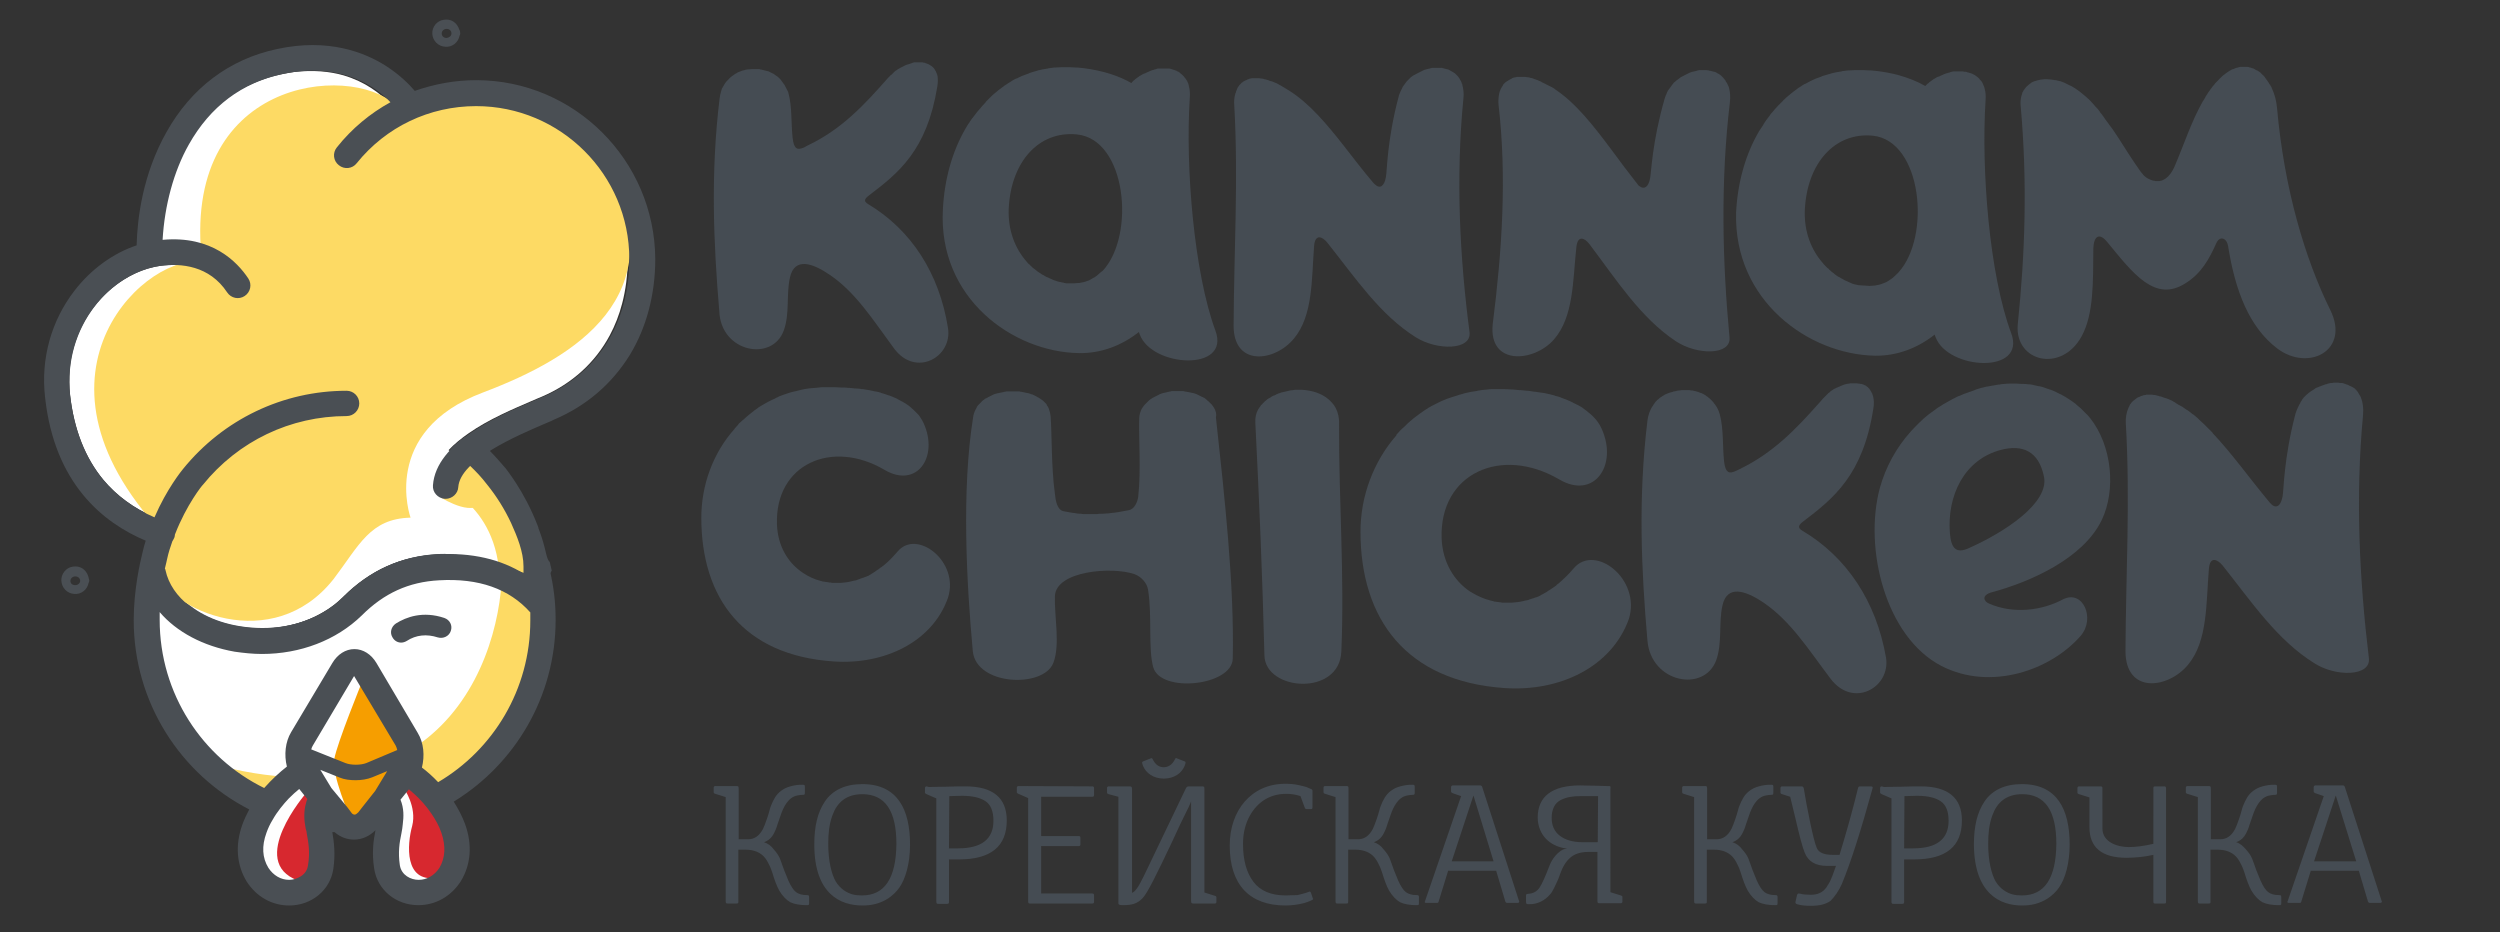 <?xml version="1.0" encoding="UTF-8"?>
<!-- Generator: Adobe Illustrator 24.3.0, SVG Export Plug-In . SVG Version: 6.00 Build 0)  -->
<svg version="1.1" id="Слой_1" xmlns="http://www.w3.org/2000/svg" xmlns:xlink="http://www.w3.org/1999/xlink" x="0px" y="0px" viewBox="0 0 770.3 287.3" style="enable-background:new 0 0 770.3 287.3;" xml:space="preserve">
<rect x="0" y="0" width="770.3" height="287.3" fill="#333333" stroke="none"/>
<style type="text/css">
	.st0{fill:#454C53;}
	.st1{fill:#FDDA64;}
	.st2{fill:#FFFFFF;}
	.st3{fill:#4A4F54;}
	.st4{fill:#FEFEFE;}
	.st5{fill:#F69E00;}
	.st6{fill:#D7282F;}
</style>
<path class="st0" d="M478.8,104.6c6.1-7,5.8-18.1,6.9-28.4c0.4-3.9,2.6-2.9,4.1-0.9c8.3,11,15.7,22.6,26.5,29.8  c6.6,4.4,17.1,4.4,16.6-1.1c-2.2-23.4-2.8-47.8,0.1-72.4c0.2-1.7,0.1-3.1-0.2-4.3l0,0l0,0c0-0.1-0.1-0.2-0.1-0.4  c-0.1-0.2-0.1-0.3-0.2-0.5c-0.1-0.1-0.1-0.2-0.2-0.4c-0.1-0.1-0.1-0.3-0.2-0.4c-0.1-0.1-0.1-0.2-0.2-0.3c-0.1-0.1-0.2-0.2-0.2-0.4  c-0.1-0.1-0.1-0.2-0.2-0.3c-0.1-0.1-0.2-0.2-0.3-0.3c-0.1-0.1-0.1-0.2-0.2-0.3c-0.1-0.1-0.3-0.3-0.4-0.4c-0.1-0.1-0.2-0.2-0.3-0.3  c-0.1-0.1-0.3-0.2-0.4-0.3c-0.1-0.1-0.2-0.1-0.3-0.2s-0.2-0.1-0.4-0.2c-0.1-0.1-0.2-0.1-0.3-0.2s-0.2-0.1-0.4-0.2  c-0.1,0-0.2-0.1-0.4-0.1c-0.1,0-0.3-0.1-0.4-0.1c-0.1,0-0.2-0.1-0.4-0.1c-0.1,0-0.3-0.1-0.4-0.1c-0.1,0-0.2,0-0.4-0.1  c-0.3,0-0.5-0.1-0.8-0.1c-0.1,0-0.3,0-0.4,0c-0.2,0-0.3,0-0.5,0c-0.1,0-0.3,0-0.4,0c-0.1,0-0.3,0-0.4,0c-0.1,0-0.3,0-0.4,0  c-0.1,0-0.3,0-0.4,0.1c-0.1,0-0.3,0-0.4,0.1c-0.1,0-0.3,0.1-0.4,0.1c-0.1,0-0.3,0.1-0.4,0.1c-0.2,0-0.3,0.1-0.5,0.1  c-0.2,0.1-0.4,0.1-0.6,0.2c-0.2,0.1-0.4,0.1-0.5,0.2s-0.3,0.1-0.4,0.2c-0.1,0.1-0.3,0.1-0.4,0.2c-0.1,0.1-0.3,0.1-0.4,0.2  c-0.1,0.1-0.3,0.1-0.4,0.2c-0.1,0.1-0.3,0.2-0.4,0.2c-0.1,0.1-0.3,0.2-0.4,0.2c-0.1,0.1-0.3,0.2-0.4,0.3c-0.1,0.1-0.2,0.2-0.4,0.3  c-0.1,0.1-0.2,0.2-0.4,0.3c-0.1,0.1-0.3,0.2-0.4,0.3c-0.2,0.2-0.4,0.4-0.6,0.5c-0.1,0.1-0.2,0.2-0.3,0.4c-0.1,0.1-0.2,0.2-0.3,0.4  c-0.1,0.1-0.2,0.2-0.3,0.4c-0.1,0.1-0.2,0.3-0.3,0.4s-0.2,0.3-0.3,0.4s-0.2,0.3-0.3,0.4s-0.2,0.3-0.2,0.4c-0.1,0.1-0.2,0.3-0.2,0.4  c-0.1,0.2-0.1,0.3-0.2,0.5c-0.1,0.1-0.1,0.3-0.2,0.4l0,0l0,0c-0.1,0.3-0.2,0.6-0.3,0.9c-3.9,13.5-4.1,22.8-4.5,24.6  c-0.5,2.6-1.8,3.5-3.2,2.4c-0.1-0.1-0.2-0.1-0.3-0.2l-0.1-0.1c-0.1-0.1-0.2-0.3-0.3-0.4c-2.7-3.4-5.3-6.9-7.8-10.3  c-5.6-7.5-11.1-14.6-17.6-18.9l-0.1-0.1c-0.3-0.2-0.5-0.4-0.8-0.5c-0.1-0.1-0.2-0.1-0.4-0.2c-0.2-0.1-0.4-0.2-0.6-0.3  c-0.1-0.1-0.3-0.1-0.4-0.2c-0.2-0.1-0.4-0.2-0.6-0.3c-0.1-0.1-0.2-0.1-0.4-0.2c-0.2-0.1-0.4-0.2-0.6-0.3c-0.1,0-0.2-0.1-0.3-0.2  c-0.2-0.1-0.5-0.2-0.7-0.3c-0.1,0-0.1,0-0.2-0.1c-0.3-0.1-0.5-0.2-0.8-0.3c-0.1,0-0.2-0.1-0.3-0.1c-0.2-0.1-0.4-0.1-0.5-0.2  c-0.1,0-0.2-0.1-0.3-0.1c-0.2,0-0.3-0.1-0.5-0.1c-0.1,0-0.2,0-0.3-0.1c-0.2,0-0.3-0.1-0.5-0.1c-0.1,0-0.2,0-0.3,0  c-0.2,0-0.4-0.1-0.6-0.1c0,0-0.1,0-0.2,0c-0.2,0-0.5,0-0.7,0c-0.1,0-0.1,0-0.2,0c-0.2,0-0.3,0-0.5,0c-0.1,0-0.2,0-0.2,0  c-0.1,0-0.3,0-0.4,0s-0.2,0-0.2,0c-0.1,0-0.3,0-0.4,0.1c-0.1,0-0.1,0-0.2,0s-0.3,0.1-0.4,0.1s-0.1,0-0.1,0c-0.2,0.1-0.4,0.1-0.5,0.2  c0,0-0.1,0-0.1,0.1c-0.1,0.1-0.3,0.1-0.4,0.2c-0.1,0-0.1,0.1-0.2,0.1c-0.1,0.1-0.2,0.1-0.3,0.2c-0.1,0-0.1,0.1-0.2,0.1  c-0.1,0.1-0.2,0.1-0.3,0.2c-0.1,0-0.1,0.1-0.2,0.1c-0.1,0.1-0.2,0.2-0.3,0.2l-0.1,0.1c-0.1,0.1-0.2,0.2-0.4,0.4l-0.1,0.1  c-0.1,0.1-0.2,0.2-0.2,0.3c0,0.1-0.1,0.1-0.1,0.2c-0.1,0.1-0.1,0.2-0.2,0.3c0,0.1-0.1,0.1-0.1,0.2c-0.1,0.1-0.1,0.2-0.2,0.3  c0,0.1-0.1,0.1-0.1,0.2c-0.1,0.1-0.1,0.2-0.1,0.3c0,0.1-0.1,0.1-0.1,0.2c-0.1,0.2-0.1,0.3-0.2,0.5v0.1c0,0.1-0.1,0.2-0.1,0.4l0,0  c-0.2,1-0.3,2.1-0.2,3.3c2.6,22.4,1.1,45-1.8,67.8C458.7,112.8,472.7,111.6,478.8,104.6L478.8,104.6z"/>
<path class="st0" d="M584.9,84c-0.6,0.6-1.2,1.2-1.8,1.7l0,0c-0.3,0.2-0.6,0.4-0.9,0.6c0,0-0.1,0-0.1,0.1c-0.3,0.2-0.7,0.4-1,0.6  c0,0,0,0-0.1,0c-0.3,0.1-0.6,0.3-1,0.4c-0.1,0-0.1,0.1-0.2,0.1c-0.3,0.1-0.7,0.2-1.1,0.3h-0.1c-0.3,0.1-0.7,0.1-1,0.2  c-0.1,0-0.2,0-0.3,0c-0.4,0-0.8,0.1-1.2,0.1l0,0c-1-0.1-2-0.1-3.1-0.2c-0.1,0-0.2,0-0.2,0c-0.2,0-0.4-0.1-0.5-0.1s-0.3-0.1-0.4-0.1  c-0.2,0-0.4-0.1-0.5-0.1s-0.3-0.1-0.4-0.1c-0.2-0.1-0.3-0.1-0.5-0.2s-0.3-0.1-0.4-0.2c-0.2-0.1-0.3-0.1-0.5-0.2  c-0.1-0.1-0.3-0.1-0.4-0.2c-0.2-0.1-0.3-0.1-0.5-0.2c-0.1-0.1-0.3-0.1-0.4-0.2c-0.2-0.1-0.3-0.2-0.5-0.3c-0.1-0.1-0.3-0.1-0.4-0.2  c-0.2-0.1-0.3-0.2-0.5-0.3c-0.1-0.1-0.3-0.2-0.4-0.2c-0.2-0.1-0.3-0.2-0.5-0.3c-0.1-0.1-0.3-0.2-0.4-0.3c-0.2-0.1-0.3-0.2-0.5-0.4  c-0.1-0.1-0.2-0.2-0.4-0.3c-0.2-0.1-0.3-0.3-0.5-0.4c-0.1-0.1-0.2-0.2-0.3-0.3c-0.2-0.1-0.4-0.3-0.5-0.5c-0.1-0.1-0.2-0.2-0.3-0.2  c-0.2-0.2-0.4-0.4-0.6-0.6c-0.1-0.1-0.1-0.1-0.2-0.2c-0.3-0.3-0.5-0.5-0.7-0.8c-3.5-4-5.8-9.6-5.5-16.4c0.7-14.3,9.2-23.9,20.9-22.8  C592.2,43.3,595.1,72.9,584.9,84L584.9,84z M577.7,109.6c6.7,0.1,13.1-2.3,18.4-6.5c0.1,0.3,0.2,0.5,0.3,0.8  c3.8,10.1,28,11.5,23.3-1.2c-6.7-17.9-9.3-50.4-7.9-71.9c0.1-1.3,0-2.5-0.3-3.5l0,0l0,0c0-0.2-0.1-0.3-0.1-0.4s-0.1-0.2-0.1-0.3  c-0.1-0.1-0.1-0.3-0.2-0.4c0-0.1-0.1-0.2-0.1-0.3c-0.1-0.1-0.1-0.3-0.2-0.4c0-0.1-0.1-0.2-0.1-0.2c-0.1-0.1-0.1-0.2-0.2-0.3  c0-0.1-0.1-0.1-0.2-0.2c-0.1-0.1-0.2-0.2-0.3-0.3c0-0.1-0.1-0.1-0.1-0.2c-0.4-0.4-0.7-0.7-1.2-1c-0.1,0-0.1-0.1-0.1-0.1  c-0.1-0.1-0.2-0.1-0.4-0.2c-0.1,0-0.1-0.1-0.2-0.1c-0.1-0.1-0.2-0.1-0.4-0.2c-0.1,0-0.2-0.1-0.2-0.1c-0.1,0-0.2-0.1-0.4-0.1  c-0.1,0-0.2-0.1-0.3-0.1s-0.2-0.1-0.4-0.1c-0.1,0-0.2,0-0.3-0.1c-0.1,0-0.2-0.1-0.4-0.1c-0.1,0-0.2,0-0.3,0s-0.3,0-0.4-0.1  c-0.1,0-0.2,0-0.3,0c-0.2,0-0.5,0-0.7,0c-0.1,0-0.2,0-0.4,0c-0.1,0-0.2,0-0.4,0c-0.1,0-0.2,0-0.4,0c-0.1,0-0.2,0-0.4,0  c-0.1,0-0.3,0-0.4,0c-0.1,0-0.2,0-0.4,0.1c-0.1,0-0.3,0-0.4,0.1c-0.1,0-0.2,0-0.3,0.1c-0.1,0-0.3,0.1-0.4,0.1  c-0.1,0-0.2,0.1-0.3,0.1s-0.3,0.1-0.4,0.1c-0.1,0-0.2,0.1-0.3,0.1c-0.2,0.1-0.3,0.1-0.5,0.2c-0.1,0-0.2,0.1-0.2,0.1  c-0.2,0.1-0.5,0.2-0.7,0.3c-0.1,0-0.1,0.1-0.2,0.1c-0.2,0.1-0.3,0.2-0.5,0.2c-0.1,0-0.2,0.1-0.3,0.1c-0.1,0.1-0.3,0.1-0.4,0.2  c-0.1,0.1-0.2,0.1-0.3,0.2s-0.3,0.2-0.4,0.2c-0.1,0.1-0.2,0.1-0.3,0.2s-0.2,0.2-0.4,0.3c-0.1,0.1-0.2,0.1-0.3,0.2s-0.2,0.2-0.4,0.3  c-0.1,0.1-0.2,0.1-0.2,0.2c-0.1,0.1-0.2,0.2-0.4,0.3c-0.1,0.1-0.1,0.1-0.2,0.2c-0.2,0.2-0.3,0.3-0.5,0.5l0,0  c-2.4-1.4-5.2-2.5-8.4-3.4c-1.9-0.5-4-0.9-6.3-1.2c-0.7-0.1-1.3-0.1-2-0.2c-0.2,0-0.3,0-0.5,0c-0.7,0-1.3-0.1-2-0.1h-0.2  c-0.6,0-1.2,0-1.8,0c-0.1,0-0.3,0-0.4,0c-0.6,0-1.3,0.1-1.9,0.1c-0.1,0-0.2,0-0.3,0c-0.5,0.1-1.1,0.1-1.6,0.2c-0.1,0-0.3,0-0.4,0.1  c-0.6,0.1-1.2,0.2-1.8,0.3c-0.1,0-0.2,0.1-0.4,0.1c-0.5,0.1-1,0.2-1.5,0.4c-0.1,0-0.2,0.1-0.4,0.1c-0.6,0.2-1.1,0.3-1.7,0.5  c-0.1,0-0.3,0.1-0.4,0.2c-0.5,0.2-0.9,0.3-1.4,0.5c-0.1,0-0.2,0.1-0.3,0.1c-0.5,0.2-1,0.5-1.5,0.7c-0.2,0.1-0.3,0.1-0.4,0.2  c-0.4,0.2-0.9,0.5-1.3,0.7c-0.1,0-0.2,0.1-0.3,0.1c-0.5,0.3-1,0.6-1.4,0.9c-0.2,0.1-0.3,0.2-0.5,0.3c-0.4,0.3-0.8,0.6-1.2,0.9  c-0.1,0.1-0.3,0.2-0.4,0.3c-0.4,0.3-0.8,0.6-1.1,0.9c-0.2,0.1-0.3,0.3-0.5,0.4c-0.4,0.3-0.8,0.7-1.2,1.1c-0.1,0.1-0.3,0.2-0.4,0.4  c-0.3,0.3-0.6,0.6-0.9,0.9c-0.2,0.2-0.3,0.3-0.5,0.5c-0.4,0.4-0.7,0.8-1.1,1.2c-0.1,0.2-0.3,0.3-0.4,0.5c-0.3,0.3-0.5,0.6-0.8,0.9  c-0.1,0.2-0.3,0.4-0.4,0.6c-0.3,0.4-0.6,0.8-1,1.3c-0.1,0.2-0.3,0.4-0.4,0.6c-0.2,0.3-0.4,0.6-0.6,1c-0.1,0.2-0.3,0.4-0.4,0.6  c-0.3,0.4-0.5,0.8-0.8,1.2l0,0c-4.1,7-6.6,15.5-7.1,25.1C534.2,92.7,557.3,109.2,577.7,109.6L577.7,109.6z"/>
<path class="st0" d="M641.4,103.6c3.8-6.9,3.5-17.1,3.6-27c0.1-3.8,1.8-5.1,4.3-2c3.9,4.7,7.5,9.4,11.6,12.3  c4.1,2.8,7.9,3.2,12.3,0.5c5.1-3.1,7.5-7.6,9.7-12.5c1.1-2.4,3.2-1.5,3.6,0.8c2.2,13.9,6.5,25.1,15.2,31.7  c9.6,7.2,22.5,0.6,16.3-11.9c-7.8-15.8-14.2-37.4-16.4-62.2c-0.2-2.2-0.7-4.2-1.6-6.1l0,0c0-0.1-0.1-0.2-0.1-0.3  c0-0.1-0.1-0.2-0.2-0.3c-0.1-0.2-0.2-0.4-0.3-0.5s-0.1-0.2-0.2-0.3c-0.1-0.2-0.2-0.4-0.3-0.5s-0.1-0.2-0.2-0.3  c-0.1-0.1-0.2-0.3-0.3-0.4s-0.1-0.2-0.2-0.3c-0.1-0.1-0.2-0.2-0.3-0.4c-0.1-0.1-0.1-0.2-0.2-0.3c-0.1-0.2-0.3-0.3-0.4-0.4  c-0.1-0.1-0.1-0.1-0.2-0.2c-0.1-0.1-0.3-0.3-0.4-0.4c-0.1-0.1-0.1-0.1-0.2-0.2c-0.1-0.1-0.2-0.2-0.4-0.3c-0.1-0.1-0.2-0.1-0.3-0.2  s-0.3-0.2-0.4-0.2c-0.1,0-0.2-0.1-0.2-0.1c-0.2-0.1-0.4-0.2-0.5-0.3c-0.1,0-0.1,0-0.2-0.1c-0.2-0.1-0.4-0.2-0.6-0.2  c-0.1,0-0.2,0-0.2-0.1c-0.1,0-0.3-0.1-0.4-0.1c-0.1,0-0.2,0-0.3-0.1c-0.2,0-0.3-0.1-0.5-0.1c-0.1,0-0.2,0-0.3,0c-0.2,0-0.4,0-0.7,0  h-0.1c-0.2,0-0.5,0-0.7,0c-0.1,0-0.2,0-0.3,0c-0.2,0-0.3,0-0.5,0.1c-0.1,0-0.2,0-0.3,0.1c-0.2,0-0.3,0.1-0.5,0.1  c-0.1,0-0.2,0.1-0.3,0.1c-0.2,0.1-0.5,0.2-0.7,0.3H688c-0.3,0.1-0.5,0.2-0.8,0.4c-0.1,0-0.2,0.1-0.3,0.2c-0.2,0.1-0.4,0.2-0.5,0.3  c-0.1,0.1-0.2,0.1-0.3,0.2c-0.2,0.1-0.4,0.3-0.5,0.4s-0.2,0.1-0.3,0.2c-0.3,0.2-0.5,0.4-0.8,0.7l-0.1,0.1c-0.3,0.2-0.5,0.5-0.8,0.8  c-0.1,0.1-0.2,0.2-0.3,0.3c-0.2,0.2-0.4,0.4-0.6,0.6c-0.1,0.1-0.2,0.2-0.3,0.4c-0.2,0.2-0.4,0.5-0.6,0.7c-0.1,0.1-0.2,0.2-0.3,0.4  c-0.3,0.3-0.5,0.7-0.8,1.1c0,0,0,0.1-0.1,0.1c-0.3,0.5-0.6,0.9-0.9,1.4c-0.1,0.1-0.2,0.3-0.2,0.4c-0.2,0.3-0.4,0.7-0.6,1  c0,0,0,0.1-0.1,0.1l0,0c-3.6,6.3-5.8,13.3-8.9,20.5c-0.7,1.5-1.6,2.7-2.6,3.4c0,0-0.1,0.1-0.2,0.1c-0.1,0.1-0.3,0.2-0.5,0.3  c-0.1,0-0.1,0.1-0.2,0.1c-0.2,0.1-0.4,0.2-0.6,0.2h-0.1c-0.2,0.1-0.4,0.1-0.5,0.1s-0.1,0-0.2,0c-0.2,0-0.4,0-0.6,0l0,0  c-0.2,0-0.4,0-0.6-0.1c-0.1,0-0.1,0-0.2,0c-0.2,0-0.4-0.1-0.6-0.2h-0.1c-0.2-0.1-0.4-0.2-0.7-0.3c-0.1,0-0.1-0.1-0.2-0.1  c-0.2-0.1-0.4-0.2-0.5-0.3c-0.1,0-0.1-0.1-0.2-0.1c-0.2-0.2-0.4-0.3-0.6-0.5l-0.1-0.1c-0.2-0.2-0.4-0.4-0.5-0.6  c-0.1-0.1-0.1-0.1-0.2-0.2c-0.2-0.3-0.4-0.5-0.6-0.8c-2.4-3.4-4.6-6.9-6.7-10.2l0,0c-0.1-0.1-0.1-0.2-0.2-0.3c-0.3-0.5-0.7-1-1-1.5  c-0.1-0.2-0.3-0.4-0.4-0.6c-0.3-0.4-0.6-0.8-0.9-1.2c-0.2-0.2-0.3-0.4-0.5-0.7c-0.3-0.4-0.6-0.8-0.9-1.2c-0.1-0.2-0.3-0.4-0.4-0.6  c-0.4-0.6-0.8-1.1-1.3-1.7c0,0,0,0,0-0.1c-0.4-0.6-0.9-1.1-1.4-1.6c-0.1-0.2-0.3-0.3-0.4-0.5c-0.3-0.4-0.7-0.7-1-1.1  c-0.2-0.2-0.3-0.3-0.5-0.5c-0.4-0.3-0.7-0.7-1.1-1c-0.2-0.1-0.3-0.3-0.5-0.4c-0.5-0.4-1-0.9-1.6-1.3l0,0l0,0  c-0.4-0.3-0.9-0.6-1.3-0.9c-0.1,0-0.1-0.1-0.2-0.1c-0.4-0.3-0.8-0.5-1.3-0.7c-0.1,0-0.2-0.1-0.2-0.1c-0.4-0.2-0.8-0.4-1.2-0.6  c-0.1,0-0.1-0.1-0.2-0.1c-0.4-0.2-0.9-0.3-1.3-0.5c0,0,0,0-0.1,0c-0.4-0.1-0.8-0.2-1.3-0.3c-0.1,0-0.1,0-0.2,0  c-0.4-0.1-0.8-0.1-1.2-0.2c-0.1,0-0.1,0-0.2,0c-0.4,0-0.8-0.1-1.2-0.1h-0.2c-0.4,0-0.8,0-1.2,0.1l0,0c-0.4,0-0.8,0.1-1.1,0.2H628  c-0.4,0.1-0.7,0.2-1,0.3h-0.1c-0.3,0.1-0.6,0.3-0.9,0.4c0,0-0.1,0-0.1,0.1c-0.3,0.2-0.6,0.4-0.8,0.6l0,0c-0.3,0.2-0.5,0.5-0.8,0.7  l0,0c-0.2,0.3-0.4,0.5-0.6,0.8c0,0,0,0.1-0.1,0.1c-0.2,0.3-0.3,0.6-0.5,0.9v0.1c-0.1,0.3-0.2,0.7-0.3,1l0,0l0,0  c-0.2,0.9-0.3,1.8-0.2,2.8c2.1,23.6,1.4,45.3-0.9,67.6C620.8,111.5,635.2,115,641.4,103.6L641.4,103.6z"/>
<path class="st0" d="M338,84.9L338,84.9c-0.3,0.2-0.6,0.5-1,0.7h-0.1c-0.3,0.2-0.7,0.4-1,0.6l0,0c-0.3,0.2-0.6,0.3-1,0.4  c-0.1,0-0.1,0-0.2,0.1c-0.4,0.1-0.7,0.2-1.1,0.3h-0.1c-0.3,0.1-0.7,0.1-1,0.2c-0.1,0-0.2,0-0.3,0c-0.4,0-0.8,0.1-1.2,0.1  c-0.3,0-0.6,0-1,0c-0.1,0-0.2,0-0.3,0c-0.2,0-0.4,0-0.6,0c-0.1,0-0.3,0-0.4,0c-0.2,0-0.4,0-0.6-0.1c-0.1,0-0.3,0-0.4-0.1  c-0.2,0-0.4-0.1-0.6-0.1c-0.1,0-0.3-0.1-0.4-0.1c-0.2,0-0.4-0.1-0.5-0.1s-0.3-0.1-0.4-0.1c-0.2-0.1-0.3-0.1-0.5-0.2  c-0.1,0-0.3-0.1-0.4-0.1c-0.2-0.1-0.3-0.1-0.5-0.2c-0.1-0.1-0.3-0.1-0.4-0.2c-0.2-0.1-0.3-0.1-0.5-0.2c-0.1-0.1-0.3-0.1-0.4-0.2  c-0.2-0.1-0.3-0.2-0.5-0.2c-0.1-0.1-0.3-0.1-0.4-0.2c-0.2-0.1-0.3-0.2-0.5-0.3c-0.1-0.1-0.3-0.2-0.4-0.2c-0.2-0.1-0.3-0.2-0.5-0.3  c-0.1-0.1-0.3-0.2-0.4-0.3c-0.2-0.1-0.3-0.2-0.5-0.3c-0.1-0.1-0.3-0.2-0.4-0.3c-0.2-0.1-0.3-0.3-0.5-0.4c-0.1-0.1-0.2-0.2-0.4-0.3  c-0.2-0.1-0.3-0.3-0.5-0.4c-0.1-0.1-0.2-0.2-0.3-0.3c-0.2-0.2-0.4-0.3-0.5-0.5c-0.1-0.1-0.2-0.2-0.3-0.2c-0.2-0.3-0.5-0.5-0.7-0.8  c-3.5-4-5.8-9.6-5.5-16.4c0.7-14.3,9.2-23.9,20.9-22.8c15.4,1.4,18.2,31,8.1,42l0,0C339.2,83.8,338.6,84.4,338,84.9L338,84.9z   M332.5,108.8c6.7,0.1,13.1-2.3,18.4-6.5c0.1,0.3,0.2,0.5,0.3,0.8c3.8,10.1,28,11.5,23.3-1.2c-6.6-17.9-9.3-50.4-7.9-71.9  c0.1-1.3,0-2.5-0.3-3.5l0,0c0,0,0,0,0-0.1s-0.1-0.3-0.1-0.4s-0.1-0.2-0.1-0.3c0-0.1-0.1-0.3-0.2-0.4c0-0.1-0.1-0.2-0.1-0.3  c-0.1-0.1-0.1-0.2-0.2-0.3c-0.1-0.1-0.1-0.2-0.2-0.3c-0.1-0.1-0.1-0.2-0.2-0.3c-0.1-0.1-0.1-0.2-0.2-0.2c-0.1-0.1-0.1-0.2-0.2-0.3  c-0.1-0.1-0.1-0.1-0.2-0.2s-0.2-0.2-0.3-0.3l-0.1-0.1c-0.2-0.2-0.4-0.3-0.6-0.5c-0.1-0.1-0.1-0.1-0.2-0.2s-0.2-0.1-0.3-0.2  c-0.1,0-0.2-0.1-0.3-0.1c-0.1-0.1-0.2-0.1-0.3-0.2c-0.1,0-0.2-0.1-0.3-0.1c-0.1,0-0.2-0.1-0.3-0.1c-0.1,0-0.2-0.1-0.3-0.1  c-0.1,0-0.2-0.1-0.3-0.1c-0.1,0-0.2-0.1-0.3-0.1c-0.1,0-0.2,0-0.3-0.1c-0.1,0-0.2,0-0.4-0.1c-0.1,0-0.2,0-0.3,0c-0.1,0-0.3,0-0.4,0  c-0.2,0-0.3,0-0.5,0s-0.3,0-0.5,0c-0.1,0-0.2,0-0.3,0c-0.1,0-0.3,0-0.4,0s-0.2,0-0.3,0c-0.1,0-0.3,0-0.4,0s-0.2,0-0.3,0  c-0.1,0-0.3,0-0.4,0.1c-0.1,0-0.2,0-0.3,0.1c-0.1,0-0.3,0.1-0.4,0.1s-0.2,0-0.3,0.1c-0.1,0-0.3,0.1-0.4,0.1s-0.2,0.1-0.3,0.1  c-0.2,0.1-0.3,0.1-0.5,0.2c-0.1,0-0.2,0.1-0.2,0.1c-0.2,0.1-0.5,0.2-0.7,0.3c-0.1,0-0.1,0.1-0.2,0.1c-0.2,0.1-0.3,0.2-0.5,0.2  c-0.1,0.1-0.2,0.1-0.3,0.1c-0.1,0.1-0.3,0.2-0.4,0.2c-0.1,0.1-0.2,0.1-0.3,0.2c-0.1,0.1-0.3,0.2-0.4,0.2c-0.1,0.1-0.2,0.1-0.3,0.2  c-0.1,0.1-0.2,0.2-0.4,0.3c-0.1,0.1-0.2,0.1-0.3,0.2c-0.1,0.1-0.2,0.2-0.4,0.3c-0.1,0.1-0.2,0.1-0.2,0.2c-0.1,0.1-0.3,0.2-0.4,0.3  c-0.1,0.1-0.1,0.1-0.2,0.2c-0.2,0.2-0.4,0.4-0.5,0.6c-3.8-2.2-8.6-3.8-14.7-4.6c-0.7-0.1-1.3-0.1-2-0.2c-0.2,0-0.3,0-0.5,0  c-0.7,0-1.3-0.1-1.9-0.1c-0.1,0-0.1,0-0.2,0c-0.6,0-1.2,0-1.8,0c-0.2,0-0.3,0-0.4,0c-0.6,0-1.2,0.1-1.9,0.1c-0.1,0-0.2,0-0.3,0  c-0.5,0.1-1.1,0.1-1.6,0.2c-0.1,0-0.3,0-0.4,0.1c-0.6,0.1-1.2,0.2-1.8,0.3c-0.1,0-0.3,0.1-0.4,0.1c-0.5,0.1-1,0.2-1.5,0.4  c-0.1,0-0.3,0.1-0.4,0.1c-0.6,0.2-1.1,0.3-1.6,0.5c-0.1,0.1-0.3,0.1-0.4,0.2c-0.5,0.2-0.9,0.3-1.4,0.5c-0.1,0.1-0.2,0.1-0.3,0.1  c-0.5,0.2-1,0.5-1.5,0.7c-0.1,0.1-0.3,0.2-0.5,0.2c-0.4,0.2-0.9,0.4-1.3,0.7c-0.1,0.1-0.2,0.1-0.3,0.2c-0.5,0.3-1,0.6-1.4,0.9  c-0.2,0.1-0.3,0.2-0.5,0.3c-0.4,0.3-0.8,0.6-1.2,0.9c-0.1,0.1-0.2,0.2-0.4,0.3c-0.4,0.3-0.8,0.6-1.1,0.9c-0.2,0.1-0.3,0.3-0.5,0.4  c-0.4,0.3-0.8,0.7-1.2,1.1c-0.1,0.1-0.2,0.2-0.3,0.3c-0.3,0.3-0.6,0.6-0.9,0.9c-0.2,0.2-0.3,0.3-0.4,0.5c-0.4,0.4-0.7,0.8-1.1,1.2  c-0.1,0.2-0.3,0.3-0.4,0.5c-0.3,0.3-0.5,0.6-0.8,0.9c-0.1,0.2-0.3,0.3-0.4,0.5c-0.3,0.4-0.7,0.9-1,1.3c-0.1,0.2-0.3,0.4-0.4,0.5  c-0.2,0.3-0.5,0.7-0.7,1c-0.1,0.2-0.2,0.4-0.4,0.6c-0.3,0.4-0.5,0.8-0.8,1.3l0,0c-4.1,7-6.6,15.5-7.1,25.1  C289,91.9,312.1,108.5,332.5,108.8L332.5,108.8z"/>
<path class="st0" d="M241.5,101.8c1.9-5.2,0.7-11,1.9-16.3c1.4-6.3,6.9-4.5,12.3-0.8c8.1,5.5,13.5,14.2,19.8,22.7  c6.7,9,18,2.6,16.6-6.3c-2.7-17-11.4-30.3-24.6-38.2c-1.5-0.9-1.2-1.6,0.4-2.8c8.9-6.8,17.7-13.7,20.9-33.4c0.2-1.2,0.2-2.2,0.1-3  l0,0v-0.1c0-0.1,0-0.2-0.1-0.4c0-0.1,0-0.2-0.1-0.3c0-0.1-0.1-0.2-0.1-0.3c0-0.1-0.1-0.2-0.1-0.2c0-0.1-0.1-0.2-0.1-0.3  c0-0.1-0.1-0.1-0.1-0.2c-0.1-0.1-0.1-0.2-0.2-0.3c0-0.1-0.1-0.1-0.1-0.2c-0.1-0.1-0.1-0.2-0.2-0.3l-0.1-0.1  c-0.2-0.2-0.3-0.4-0.5-0.5l-0.1-0.1c-0.1-0.1-0.2-0.1-0.3-0.2c-0.1,0-0.1-0.1-0.2-0.1c-0.1-0.1-0.2-0.1-0.3-0.2  c-0.1,0-0.1-0.1-0.2-0.1c-0.1-0.1-0.2-0.1-0.3-0.1c-0.1,0-0.1-0.1-0.2-0.1s-0.2-0.1-0.3-0.1c-0.1,0-0.2,0-0.2-0.1  c-0.1,0-0.2-0.1-0.3-0.1c-0.1,0-0.2,0-0.2,0c-0.1,0-0.2,0-0.3-0.1c-0.1,0-0.2,0-0.2,0c-0.1,0-0.2,0-0.3,0h-0.1c-0.3,0-0.5,0-0.8,0  c-0.1,0-0.2,0-0.3,0c-0.1,0-0.2,0-0.3,0c-0.1,0-0.2,0-0.3,0c-0.1,0-0.2,0-0.3,0c-0.1,0-0.2,0-0.3,0.1c-0.1,0-0.2,0-0.3,0.1  c-0.1,0-0.2,0.1-0.3,0.1c-0.1,0-0.2,0.1-0.3,0.1c-0.1,0-0.2,0.1-0.3,0.1c-0.1,0-0.2,0.1-0.3,0.1c-0.1,0-0.2,0.1-0.4,0.1  c-0.1,0-0.2,0.1-0.3,0.1c-0.1,0.1-0.3,0.1-0.4,0.2c-0.1,0-0.2,0.1-0.2,0.1c-0.2,0.1-0.4,0.2-0.6,0.3c-0.1,0-0.2,0.1-0.2,0.1  c-0.1,0.1-0.3,0.1-0.4,0.2c-0.1,0-0.2,0.1-0.3,0.2c-0.1,0.1-0.2,0.1-0.4,0.2c-0.1,0.1-0.2,0.1-0.3,0.2c-0.1,0.1-0.2,0.2-0.3,0.2  c-0.1,0.1-0.2,0.1-0.3,0.2c-0.1,0.1-0.2,0.2-0.3,0.3c-0.1,0.1-0.2,0.1-0.2,0.2c-0.1,0.1-0.2,0.2-0.3,0.3c-0.1,0.1-0.2,0.1-0.2,0.2  c-0.1,0.1-0.2,0.2-0.4,0.3c-0.1,0.1-0.1,0.1-0.2,0.2c-0.2,0.2-0.3,0.4-0.5,0.5c-7.3,8.3-14.3,15.9-24.8,20.9  c-0.2,0.1-0.4,0.2-0.6,0.3c0,0-0.1,0-0.1,0.1c-0.2,0.1-0.4,0.2-0.6,0.3c-1.8,0.7-3,0.7-3.4-3.1c-0.5-4.6-0.1-9.4-1.3-13.8  c0-0.2-0.1-0.3-0.2-0.5l0,0c0-0.1,0-0.1-0.1-0.2s-0.1-0.3-0.2-0.4c-0.1-0.1-0.1-0.3-0.2-0.4c-0.1-0.1-0.1-0.2-0.2-0.4  c-0.1-0.1-0.2-0.3-0.2-0.4c-0.1-0.1-0.1-0.2-0.2-0.3c-0.1-0.1-0.2-0.2-0.3-0.4c-0.1-0.1-0.2-0.2-0.2-0.3c-0.1-0.1-0.2-0.2-0.3-0.4  c-0.1-0.1-0.2-0.2-0.2-0.3c-0.1-0.1-0.3-0.2-0.4-0.4c-0.1-0.1-0.2-0.2-0.2-0.2c-0.2-0.2-0.4-0.4-0.6-0.5c-0.1-0.1-0.2-0.1-0.3-0.2  s-0.3-0.2-0.4-0.3c-0.1-0.1-0.2-0.1-0.3-0.2s-0.3-0.2-0.4-0.2c-0.1-0.1-0.2-0.1-0.4-0.2c-0.1-0.1-0.3-0.1-0.4-0.2  c-0.1-0.1-0.3-0.1-0.4-0.2c-0.1-0.1-0.3-0.1-0.4-0.1c-0.1,0-0.3-0.1-0.4-0.1c-0.1,0-0.3-0.1-0.4-0.1c-0.1,0-0.3-0.1-0.4-0.1  c-0.1,0-0.3-0.1-0.4-0.1c-0.1,0-0.3-0.1-0.4-0.1c-0.1,0-0.3,0-0.4-0.1c-0.1,0-0.3,0-0.4,0c-0.1,0-0.3,0-0.4,0c-0.2,0-0.3,0-0.5,0  c-0.1,0-0.3,0-0.4,0c-0.2,0-0.3,0-0.5,0c-0.1,0-0.2,0-0.3,0c-0.4,0-0.8,0.1-1.2,0.1h-0.1c-0.2,0-0.4,0.1-0.5,0.1s-0.2,0-0.3,0.1  c-0.2,0-0.3,0.1-0.5,0.1c-0.1,0-0.2,0.1-0.3,0.1c-0.2,0.1-0.3,0.1-0.5,0.2c-0.1,0-0.2,0.1-0.3,0.1c-0.2,0.1-0.3,0.1-0.5,0.2  c-0.1,0.1-0.2,0.1-0.3,0.2c-0.2,0.1-0.3,0.2-0.4,0.2c-0.1,0.1-0.2,0.1-0.3,0.2s-0.3,0.2-0.4,0.3c-0.1,0.1-0.2,0.1-0.3,0.2  s-0.3,0.2-0.4,0.3c-0.1,0.1-0.2,0.1-0.2,0.2c-0.1,0.1-0.3,0.2-0.4,0.4c-0.1,0.1-0.1,0.1-0.2,0.2c-0.1,0.1-0.3,0.3-0.4,0.4  c-0.1,0.1-0.1,0.1-0.2,0.2c-0.5,0.6-0.8,1.2-1.2,1.9c0,0,0,0.1-0.1,0.1c-0.1,0.2-0.2,0.4-0.2,0.6c0,0.1-0.1,0.2-0.1,0.3l0,0  c-0.2,0.7-0.4,1.4-0.5,2.3c-2.8,23-1.9,44.4-0.1,65.6C222.1,108.6,238,111.6,241.5,101.8L241.5,101.8z"/>
<path class="st0" d="M450.9,30.4c0.2-1.6,0-3-0.3-4.1l0,0v-0.1c0-0.2-0.1-0.3-0.2-0.5c0-0.1-0.1-0.3-0.1-0.4  c-0.1-0.1-0.1-0.3-0.2-0.4s-0.1-0.2-0.2-0.3c-0.1-0.1-0.1-0.3-0.2-0.4s-0.1-0.2-0.2-0.3c-0.1-0.1-0.2-0.2-0.3-0.4  c-0.1-0.1-0.1-0.1-0.2-0.2c-0.2-0.2-0.4-0.4-0.6-0.6c-0.1-0.1-0.2-0.2-0.3-0.2c-0.1-0.1-0.2-0.2-0.3-0.2c-0.1-0.1-0.2-0.1-0.3-0.2  c-0.1-0.1-0.2-0.1-0.4-0.2c-0.1-0.1-0.2-0.1-0.3-0.2c-0.1-0.1-0.3-0.1-0.4-0.2s-0.2-0.1-0.3-0.1c-0.1-0.1-0.3-0.1-0.4-0.1  s-0.2-0.1-0.4-0.1c-0.2-0.1-0.5-0.1-0.7-0.2c-0.1,0-0.3-0.1-0.4-0.1s-0.3,0-0.4,0s-0.3,0-0.4,0s-0.3,0-0.4,0s-0.3,0-0.4,0  s-0.3,0-0.4,0s-0.3,0-0.4,0c-0.2,0-0.3,0-0.4,0s-0.3,0-0.4,0.1c-0.1,0-0.3,0-0.4,0.1c-0.2,0-0.3,0.1-0.5,0.1  c-0.3,0.1-0.5,0.1-0.8,0.2c-0.1,0-0.3,0.1-0.4,0.1c-0.1,0.1-0.3,0.1-0.4,0.2s-0.3,0.1-0.4,0.2s-0.3,0.1-0.4,0.2s-0.3,0.1-0.4,0.2  s-0.3,0.1-0.4,0.2s-0.3,0.1-0.4,0.2s-0.3,0.2-0.4,0.2c-0.1,0.1-0.2,0.2-0.4,0.2c-0.2,0.1-0.4,0.3-0.6,0.4c-0.1,0.1-0.3,0.2-0.4,0.3  c-0.1,0.1-0.2,0.2-0.3,0.3c-0.1,0.1-0.2,0.2-0.3,0.3c-0.1,0.1-0.2,0.2-0.3,0.3c-0.1,0.1-0.2,0.2-0.3,0.3c-0.1,0.1-0.2,0.2-0.3,0.4  c-0.1,0.1-0.2,0.2-0.3,0.4c-0.1,0.1-0.2,0.3-0.3,0.4c-0.1,0.1-0.2,0.3-0.3,0.4c-0.1,0.1-0.2,0.3-0.2,0.4c-0.1,0.2-0.2,0.4-0.3,0.6  c-0.1,0.2-0.2,0.4-0.3,0.6c-0.1,0.2-0.1,0.3-0.2,0.5l0,0c-0.2,0.4-0.3,0.8-0.4,1.2c-3.6,13.6-3.5,22.9-3.9,24.7  c-0.5,2.8-1.8,3.7-3.4,2.2l-0.1-0.1c-0.1-0.1-0.2-0.2-0.3-0.3c-3.2-3.7-6.1-7.6-9.1-11.4c-5.4-6.9-10.8-13.3-17.1-17.2  c-0.3-0.2-0.7-0.4-1-0.6c-0.1-0.1-0.2-0.1-0.3-0.2c-0.2-0.1-0.4-0.2-0.7-0.4c-0.1-0.1-0.2-0.1-0.3-0.2c-0.2-0.1-0.4-0.2-0.6-0.3  c-0.1-0.1-0.2-0.1-0.3-0.2c-0.2-0.1-0.4-0.2-0.6-0.3c-0.1,0-0.2-0.1-0.3-0.1c-0.6-0.3-1.1-0.5-1.7-0.6c-0.1,0-0.2-0.1-0.2-0.1  c-0.2-0.1-0.4-0.1-0.6-0.2c-0.1,0-0.2,0-0.3-0.1c-0.2,0-0.3-0.1-0.5-0.1c-0.1,0-0.2,0-0.3-0.1c-0.2,0-0.4-0.1-0.5-0.1s-0.1,0-0.2,0  c-0.2,0-0.5-0.1-0.7-0.1l0,0c-0.2,0-0.4,0-0.7,0c-0.1,0-0.1,0-0.2,0s-0.3,0-0.4,0s-0.2,0-0.2,0c-0.1,0-0.3,0-0.4,0s-0.2,0-0.2,0  c-0.1,0-0.3,0-0.4,0.1c-0.1,0-0.1,0-0.2,0c-0.2,0-0.3,0.1-0.5,0.2h-0.1c-0.1,0-0.3,0.1-0.4,0.2c-0.1,0-0.1,0.1-0.2,0.1  s-0.2,0.1-0.3,0.1c-0.1,0-0.1,0.1-0.2,0.1c-0.1,0.1-0.2,0.1-0.2,0.1c-0.1,0.1-0.1,0.1-0.2,0.1c-0.1,0.1-0.2,0.1-0.2,0.2  c-0.1,0.1-0.1,0.1-0.2,0.1c-0.1,0.1-0.2,0.1-0.2,0.2c-0.1,0.1-0.2,0.2-0.3,0.3c-0.1,0.1-0.1,0.1-0.2,0.2s-0.1,0.1-0.2,0.2  c0,0.1-0.1,0.1-0.1,0.2c-0.1,0.1-0.1,0.2-0.2,0.2c0,0.1-0.1,0.1-0.1,0.2c-0.1,0.1-0.1,0.2-0.1,0.2c0,0.1-0.1,0.1-0.1,0.2  c-0.1,0.1-0.1,0.2-0.1,0.3c0,0.1-0.1,0.1-0.1,0.2c-0.1,0.2-0.2,0.4-0.2,0.6c0,0.1,0,0.1-0.1,0.2c0,0.1-0.1,0.2-0.1,0.3V29l0,0  c-0.3,1-0.4,2.2-0.3,3.4c1.3,22.8-0.1,45.5-0.2,67.8c-0.1,12.9,12.7,11.3,18.6,4.1c5.9-7.1,5.4-18.2,6.2-28.5c0.3-3.9,2.6-2.9,4.1-1  c8.6,10.8,16.2,22.2,27.2,29.1c6.7,4.2,17.2,4,16.6-1.5C449.8,79.5,448.5,55,450.9,30.4L450.9,30.4z"/>
<path class="st0" d="M484.9,175.1c-1.5,1.8-3.1,3.3-4.7,4.7c-0.3,0.2-0.6,0.4-0.8,0.7c-0.1,0.1-0.1,0.1-0.2,0.1  c-0.2,0.2-0.4,0.3-0.7,0.5c-0.1,0.1-0.2,0.1-0.3,0.2c-0.2,0.1-0.4,0.3-0.6,0.4c-0.1,0.1-0.2,0.1-0.3,0.2c-0.2,0.1-0.4,0.2-0.6,0.4  c-0.1,0.1-0.2,0.1-0.3,0.2c-0.2,0.1-0.4,0.2-0.6,0.3c-0.1,0.1-0.2,0.1-0.3,0.2c-0.2,0.1-0.4,0.2-0.6,0.3c-0.1,0.1-0.2,0.1-0.3,0.2  c-0.2,0.1-0.4,0.2-0.6,0.3c-0.1,0.1-0.2,0.1-0.3,0.1c-0.2,0.1-0.4,0.2-0.6,0.2c-0.1,0-0.2,0.1-0.3,0.1c-0.2,0.1-0.4,0.2-0.6,0.2  c-0.1,0-0.2,0.1-0.3,0.1c-0.2,0.1-0.4,0.1-0.6,0.2c-0.1,0-0.2,0.1-0.2,0.1c-0.2,0.1-0.5,0.1-0.7,0.2c-0.1,0-0.1,0-0.2,0  c-0.3,0.1-0.6,0.1-0.8,0.2l0,0c-1.2,0.3-2.4,0.4-3.6,0.5h-0.1c-0.3,0-0.5,0-0.8,0h-0.1c-0.2,0-0.5,0-0.7,0c-0.1,0-0.1,0-0.1,0  c-0.2,0-0.5,0-0.7,0c-0.1,0-0.1,0-0.2,0c-0.2,0-0.5,0-0.7-0.1h-0.1c-0.2,0-0.5-0.1-0.7-0.1h-0.1c-0.2,0-0.5-0.1-0.7-0.1h-0.1  c-0.2,0-0.5-0.1-0.7-0.2c0,0,0,0-0.1,0c-0.3-0.1-0.5-0.1-0.8-0.2l0,0c-1.9-0.5-3.7-1.3-5.4-2.3l0,0c-0.2-0.1-0.4-0.3-0.7-0.4  c-5.1-3.4-8.5-9.2-8.8-16.4c-0.7-20.1,18.4-28.6,36.2-18.2c10.8,6.4,18.2-4.4,13.1-15.6c-0.3-0.7-0.7-1.4-1.2-2.1l0,0  c-0.3-0.4-0.6-0.8-0.9-1.1l-0.1-0.1c-0.3-0.3-0.6-0.7-1-1l-0.1-0.1c-0.4-0.3-0.7-0.6-1.1-0.9l-0.1-0.1c-0.4-0.3-0.8-0.6-1.2-0.9  c0,0-0.1,0-0.1-0.1c-0.9-0.6-1.9-1.1-3-1.6c0,0-0.1,0-0.1-0.1c-0.5-0.2-1-0.5-1.6-0.7c-0.1,0-0.1-0.1-0.2-0.1  c-0.5-0.2-1.1-0.4-1.6-0.6c-0.1,0-0.2-0.1-0.2-0.1c-0.6-0.2-1.1-0.4-1.7-0.5c-0.1,0-0.1,0-0.2-0.1c-0.6-0.2-1.2-0.3-1.9-0.5  c0,0,0,0-0.1,0c-0.7-0.2-1.3-0.3-2-0.4H475c-0.7-0.1-1.3-0.2-2-0.3c-0.1,0-0.2,0-0.2,0c-0.7-0.1-1.3-0.2-2-0.3c-0.1,0-0.2,0-0.3,0  c-0.7-0.1-1.4-0.1-2.1-0.2c-0.1,0-0.2,0-0.3,0c-0.7-0.1-1.4-0.1-2.1-0.2c-0.1,0-0.2,0-0.2,0c-0.8,0-1.5-0.1-2.3-0.1  c-0.9,0-1.7,0-2.6,0c-0.3,0-0.6,0-0.9,0c-0.5,0-1.1,0-1.6,0.1c-0.3,0-0.7,0.1-1,0.1c-0.5,0-1,0.1-1.5,0.2c-0.3,0-0.7,0.1-1,0.2  c-0.5,0.1-0.9,0.1-1.4,0.2c-0.3,0.1-0.7,0.1-1,0.2c-0.4,0.1-0.9,0.2-1.3,0.3c-0.3,0.1-0.7,0.2-1,0.3c-0.4,0.1-0.9,0.2-1.3,0.4  c-0.3,0.1-0.6,0.2-1,0.3c-0.4,0.1-0.8,0.3-1.2,0.4c-0.3,0.1-0.6,0.2-0.9,0.3c-0.4,0.2-0.8,0.3-1.2,0.5c-0.3,0.1-0.6,0.3-0.9,0.4  c-0.4,0.2-0.8,0.4-1.2,0.6c-0.3,0.1-0.5,0.3-0.8,0.4c-0.4,0.2-0.8,0.4-1.1,0.6c-0.3,0.1-0.5,0.3-0.8,0.5c-0.4,0.2-0.8,0.5-1.1,0.7  c-0.2,0.2-0.5,0.3-0.7,0.5c-0.4,0.2-0.7,0.5-1.1,0.8c-0.2,0.2-0.5,0.3-0.7,0.5c-0.4,0.3-0.7,0.5-1,0.8c-0.2,0.2-0.4,0.4-0.6,0.5  c-0.3,0.3-0.7,0.6-1,0.9c-0.2,0.2-0.4,0.4-0.6,0.6c-0.3,0.3-0.6,0.6-1,0.9c-0.2,0.2-0.4,0.4-0.6,0.6c-0.3,0.3-0.6,0.7-0.9,1  c-0.1,0.1-0.2,0.2-0.3,0.4c0,0,0,0,0.1,0c-7.1,8.1-11.1,18.8-11.1,29.7c0,27.1,14.2,46.1,44.3,48.2c17.1,1.2,33.1-6.5,38.4-21.3  C505.7,178.4,491.4,167.4,484.9,175.1L484.9,175.1z"/>
<path class="st0" d="M411.5,125.6L411.5,125.6L411.5,125.6c-0.3-0.5-0.6-1-1-1.4l0,0c-0.4-0.4-0.7-0.8-1.2-1.2l0,0  c-2.1-1.8-5-2.7-8.1-2.9l0,0c-0.6,0-1.2,0-1.8,0l0,0c-0.3,0-0.6,0-0.9,0.1l0,0c-0.3,0-0.6,0.1-0.9,0.1l0,0c-0.3,0-0.5,0.1-0.8,0.2  h-0.1c-0.3,0.1-0.6,0.1-0.8,0.2c0,0,0,0-0.1,0c-0.2,0.1-0.5,0.1-0.8,0.2h-0.1c-0.3,0.1-0.5,0.2-0.8,0.3c0,0,0,0-0.1,0  c-0.2,0.1-0.5,0.2-0.7,0.3c0,0-0.1,0-0.1,0.1c-0.2,0.1-0.5,0.2-0.7,0.3c0,0,0,0-0.1,0c-0.2,0.1-0.4,0.2-0.6,0.3l-0.1,0.1  c-0.2,0.1-0.4,0.3-0.6,0.4c0,0,0,0-0.1,0c-0.2,0.1-0.4,0.3-0.6,0.4l-0.1,0.1c-0.2,0.2-0.4,0.3-0.6,0.5l0,0c-0.2,0.2-0.3,0.3-0.5,0.5  l-0.1,0.1c-0.2,0.2-0.3,0.4-0.5,0.5l0,0c-0.1,0.2-0.3,0.4-0.4,0.6l-0.1,0.1c-0.1,0.2-0.3,0.4-0.4,0.6l0,0c-0.7,1.2-1,2.6-0.9,4.2  c1.2,23.9,2.2,47.4,2.8,71.7c0.3,11,23.2,12.6,23.7-1.3c1-23.4-0.8-46.7-0.7-69.9C412.7,128.9,412.3,127.1,411.5,125.6L411.5,125.6z  "/>
<path class="st0" d="M276.6,169.9c-1.4,1.6-2.8,3.1-4.3,4.3c-0.3,0.2-0.5,0.4-0.8,0.6c-0.1,0-0.1,0.1-0.2,0.1  c-0.2,0.2-0.4,0.3-0.6,0.5c-0.1,0.1-0.1,0.1-0.2,0.1c-0.2,0.1-0.4,0.3-0.6,0.4c-0.1,0.1-0.2,0.1-0.2,0.2c-0.2,0.1-0.4,0.2-0.5,0.3  s-0.2,0.1-0.3,0.2c-0.2,0.1-0.4,0.2-0.5,0.3s-0.2,0.1-0.3,0.2c-0.2,0.1-0.4,0.2-0.5,0.3c-0.1,0-0.2,0.1-0.3,0.1  c-0.2,0.1-0.4,0.2-0.5,0.2s-0.2,0.1-0.3,0.1c-0.2,0.1-0.4,0.2-0.5,0.2s-0.2,0.1-0.3,0.1c-0.2,0.1-0.4,0.1-0.6,0.2  c-0.1,0-0.2,0.1-0.2,0.1c-0.2,0.1-0.4,0.1-0.6,0.2c-0.1,0-0.1,0-0.2,0.1c-0.2,0.1-0.4,0.1-0.7,0.2c0,0-0.1,0-0.2,0  c-0.3,0.1-0.5,0.1-0.8,0.2l0,0c-1.1,0.3-2.2,0.4-3.3,0.5H259c-0.2,0-0.5,0-0.7,0h-0.1h-0.7h-0.1c-0.2,0-0.4,0-0.6,0c0,0-0.1,0-0.2,0  c-0.2,0-0.4,0-0.6-0.1c-0.1,0-0.1,0-0.2,0c-0.2,0-0.4,0-0.6-0.1h-0.1c-0.2,0-0.4-0.1-0.6-0.1h-0.1c-0.2,0-0.4-0.1-0.7-0.1h-0.1  c-0.2-0.1-0.5-0.1-0.7-0.2l0,0c-2-0.5-3.9-1.4-5.5-2.5c-4.7-3.1-7.8-8.4-8-15c-0.6-18.5,16.9-26.3,33.2-16.7c9.9,5.8,16.7-4,12-14.4  c-0.3-0.7-0.7-1.3-1.1-1.9l0,0l0,0c-0.2-0.4-0.5-0.7-0.8-1l-0.1-0.1c-0.3-0.3-0.6-0.6-0.9-0.9l-0.1-0.1c-0.3-0.3-0.7-0.6-1-0.9  l-0.1-0.1c-0.4-0.3-0.7-0.6-1.1-0.8c0,0-0.1,0-0.1-0.1c-0.8-0.5-1.7-1-2.7-1.5c0,0-0.1,0-0.1-0.1c-0.5-0.2-0.9-0.4-1.4-0.6  c-0.1,0-0.1-0.1-0.2-0.1c-0.5-0.2-1-0.4-1.5-0.5c-0.1,0-0.2-0.1-0.2-0.1c-0.5-0.2-1-0.3-1.6-0.5c-0.1,0-0.1,0-0.2-0.1  c-0.6-0.2-1.1-0.3-1.7-0.4h-0.1c-0.6-0.1-1.2-0.3-1.8-0.4h-0.1c-0.6-0.1-1.2-0.2-1.8-0.3c-0.1,0-0.2,0-0.3,0  c-0.6-0.1-1.2-0.2-1.8-0.2c-0.1,0-0.2,0-0.3,0c-0.6-0.1-1.2-0.1-1.9-0.2c-0.1,0-0.2,0-0.3,0c-0.6-0.1-1.3-0.1-1.9-0.1  c-0.1,0-0.2,0-0.2,0c-0.7,0-1.4-0.1-2.1-0.1l0,0c-0.8,0-1.6,0-2.4,0c-0.3,0-0.5,0-0.8,0c-0.5,0-1,0-1.6,0.1c-0.3,0-0.6,0.1-0.9,0.1  c-0.5,0-0.9,0.1-1.4,0.1c-0.3,0-0.6,0.1-0.9,0.1c-0.4,0.1-0.9,0.1-1.3,0.2c-0.3,0.1-0.6,0.1-0.9,0.2c-0.4,0.1-0.8,0.2-1.2,0.3  c-0.3,0.1-0.6,0.2-0.9,0.2c-0.4,0.1-0.8,0.2-1.2,0.3c-0.3,0.1-0.6,0.2-0.9,0.3c-0.4,0.1-0.8,0.3-1.2,0.4c-0.3,0.1-0.6,0.2-0.8,0.3  c-0.4,0.1-0.8,0.3-1.1,0.5c-0.3,0.1-0.5,0.2-0.8,0.4c-0.4,0.2-0.7,0.3-1.1,0.5c-0.3,0.1-0.5,0.3-0.8,0.4c-0.4,0.2-0.7,0.4-1.1,0.6  c-0.2,0.1-0.5,0.3-0.7,0.4c-0.3,0.2-0.7,0.4-1,0.6c-0.2,0.1-0.5,0.3-0.7,0.5c-0.3,0.2-0.7,0.5-1,0.7c-0.2,0.2-0.4,0.3-0.6,0.5  c-0.3,0.2-0.6,0.5-0.9,0.7c-0.2,0.2-0.4,0.3-0.6,0.5c-0.3,0.3-0.6,0.5-0.9,0.8c-0.2,0.2-0.4,0.4-0.6,0.5c-0.3,0.3-0.6,0.6-0.9,0.8  c-0.2,0.2-0.4,0.4-0.5,0.6c-0.3,0.3-0.5,0.6-0.8,0.9c-0.1,0.1-0.2,0.2-0.3,0.4l0,0c-6.6,7.4-10.2,17.3-10.2,27.3  c0,24.9,13,42.4,40.7,44.3c15.7,1.1,30.5-6,35.3-19.6C295.7,173,282.5,162.9,276.6,169.9L276.6,169.9z"/>
<path class="st0" d="M555.3,163.5c-1.5-0.9-1.2-1.7,0.4-2.9c9.2-7,18.3-14.2,21.5-34.6c0.3-1.6,0.2-2.9-0.1-4  c-0.1-0.2-0.1-0.4-0.2-0.6c0-0.1,0-0.1-0.1-0.2s-0.1-0.2-0.2-0.4c0-0.1-0.1-0.1-0.1-0.2c-0.1-0.1-0.1-0.2-0.2-0.3  c0-0.1-0.1-0.1-0.1-0.2c-0.1-0.1-0.2-0.2-0.2-0.3l-0.1-0.1c-0.1-0.1-0.2-0.2-0.3-0.3c0,0,0,0-0.1-0.1s-0.3-0.2-0.4-0.3  c0,0-0.1,0-0.1-0.1c-0.1-0.1-0.2-0.1-0.4-0.2c-0.1,0-0.1,0-0.2-0.1c-0.1-0.1-0.2-0.1-0.3-0.1s-0.1,0-0.2-0.1c-0.1,0-0.2-0.1-0.4-0.1  c-0.1,0-0.1,0-0.2,0c-0.1,0-0.3-0.1-0.4-0.1h-0.1c-0.2,0-0.4,0-0.6-0.1l0,0c-0.2,0-0.4,0-0.6,0c-0.1,0-0.1,0-0.2,0  c-0.1,0-0.3,0-0.4,0c-0.1,0-0.2,0-0.2,0c-0.1,0-0.3,0-0.4,0c-0.1,0-0.2,0-0.2,0c-0.1,0-0.3,0-0.4,0.1c-0.1,0-0.1,0-0.2,0  c-0.2,0-0.4,0.1-0.6,0.1h-0.1c-0.2,0.1-0.4,0.1-0.7,0.2c-0.1,0-0.1,0.1-0.2,0.1c-0.1,0-0.3,0.1-0.5,0.2c-0.1,0-0.2,0.1-0.3,0.1  c-0.1,0.1-0.3,0.1-0.4,0.2c-0.1,0-0.2,0.1-0.3,0.1c-0.1,0.1-0.3,0.1-0.4,0.2c-0.1,0-0.2,0.1-0.3,0.1c-0.1,0.1-0.3,0.2-0.4,0.2  c-0.1,0-0.1,0.1-0.2,0.1c-0.2,0.1-0.4,0.2-0.6,0.4c-0.1,0-0.1,0.1-0.2,0.1c-0.1,0.1-0.3,0.2-0.4,0.3c-0.1,0.1-0.2,0.1-0.2,0.2  c-0.1,0.1-0.2,0.2-0.4,0.3c-0.1,0.1-0.2,0.1-0.2,0.2c-0.1,0.1-0.2,0.2-0.3,0.3c-0.1,0.1-0.2,0.1-0.2,0.2c-0.1,0.1-0.2,0.2-0.3,0.3  c-0.1,0.1-0.1,0.1-0.2,0.2c-0.1,0.1-0.3,0.3-0.4,0.4l-0.1,0.1c-0.2,0.2-0.4,0.5-0.6,0.7c-0.3,0.3-0.6,0.7-0.9,1  c-7,7.9-14,15.1-24.1,20c-2.6,1.3-4.4,2.3-4.9-2.5s-0.1-9.7-1.3-14.3c-0.2-0.8-0.5-1.5-0.9-2.2l0,0c-0.1-0.1-0.1-0.2-0.2-0.3  c-0.1-0.1-0.1-0.2-0.2-0.3c-0.1-0.2-0.2-0.3-0.4-0.5c0-0.1-0.1-0.1-0.1-0.2c-0.2-0.2-0.3-0.4-0.5-0.6c-0.1-0.1-0.1-0.1-0.2-0.2  c-0.1-0.1-0.3-0.3-0.4-0.4c-0.1-0.1-0.2-0.1-0.2-0.2c-0.1-0.1-0.3-0.2-0.4-0.3c-0.1-0.1-0.2-0.1-0.2-0.2c-0.2-0.1-0.4-0.2-0.6-0.4  l-0.1-0.1c-0.2-0.1-0.5-0.3-0.7-0.4c-0.1,0-0.2-0.1-0.2-0.1c-0.2-0.1-0.3-0.2-0.5-0.2c-0.1,0-0.2-0.1-0.3-0.1  c-0.2-0.1-0.3-0.1-0.5-0.2c-0.1,0-0.2-0.1-0.3-0.1c-0.2-0.1-0.5-0.1-0.7-0.2h-0.1c-0.3-0.1-0.5-0.1-0.8-0.2c-0.1,0-0.2,0-0.3,0  c-0.2,0-0.4-0.1-0.6-0.1c-0.1,0-0.2,0-0.3,0c-0.2,0-0.4,0-0.6,0c-0.1,0-0.2,0-0.3,0c-0.3,0-0.5,0-0.7,0h-0.1c-0.3,0-0.6,0-0.9,0.1  c-0.1,0-0.2,0-0.3,0c-0.2,0-0.4,0.1-0.6,0.1c-0.1,0-0.2,0-0.3,0.1c-0.2,0-0.4,0.1-0.6,0.1c-0.1,0-0.2,0-0.3,0.1  c-0.2,0.1-0.5,0.1-0.7,0.2h-0.1c-0.3,0.1-0.5,0.2-0.8,0.3c-0.1,0-0.2,0.1-0.3,0.1c-0.2,0.1-0.3,0.2-0.5,0.2  c-0.1,0.1-0.2,0.1-0.3,0.2c-0.2,0.1-0.3,0.2-0.5,0.3c-0.1,0.1-0.2,0.1-0.3,0.2c-0.2,0.1-0.4,0.3-0.6,0.4l-0.1,0.1  c-0.2,0.2-0.4,0.4-0.6,0.5c-0.1,0.1-0.2,0.1-0.2,0.2c-0.1,0.1-0.3,0.3-0.4,0.4s-0.1,0.2-0.2,0.3c-0.1,0.1-0.2,0.3-0.3,0.4  c-0.1,0.1-0.1,0.2-0.2,0.3c-0.1,0.2-0.2,0.4-0.4,0.6c-0.7,1.2-1.2,2.6-1.4,4.2c-2.9,23.9-1.9,46,0,67.8c1.1,13,17.5,16.1,21.2,6  c1.9-5.4,0.7-11.4,1.9-16.8c1.4-6.5,7.1-4.7,12.7-0.9c8.4,5.7,14,14.7,20.6,23.4c7,9.3,18.6,2.7,17.1-6.5  C578.1,185.3,569,171.6,555.3,163.5L555.3,163.5z"/>
<path class="st0" d="M729.9,202.8c-2.9-24.1-4.2-49.4-1.8-74.9c0.2-2.2-0.1-4.1-0.7-5.5c-0.1-0.3-0.2-0.5-0.4-0.7  c0-0.1-0.1-0.1-0.1-0.2c-0.1-0.2-0.2-0.3-0.3-0.5c0-0.1-0.1-0.1-0.1-0.2c-0.2-0.2-0.3-0.4-0.5-0.6c0,0,0,0-0.1-0.1  c-0.2-0.2-0.3-0.3-0.5-0.5c-0.1-0.1-0.1-0.1-0.2-0.1c-0.2-0.1-0.3-0.2-0.5-0.3c-0.1,0-0.1-0.1-0.2-0.1c-0.2-0.1-0.4-0.2-0.7-0.3  c0,0-0.1,0-0.1-0.1c-0.2-0.1-0.4-0.2-0.6-0.2c-0.1,0-0.2-0.1-0.2-0.1c-0.2-0.1-0.4-0.1-0.6-0.2c-0.1,0-0.1,0-0.2-0.1  c-0.3-0.1-0.5-0.1-0.8-0.1c-0.1,0-0.1,0-0.2,0c-0.2,0-0.4,0-0.6-0.1c-0.1,0-0.2,0-0.3,0c-0.2,0-0.4,0-0.6,0h-0.2  c-0.3,0-0.5,0-0.8,0.1c-0.1,0-0.2,0-0.3,0c-0.2,0-0.4,0.1-0.6,0.1c-0.1,0-0.2,0-0.3,0.1c-0.2,0-0.4,0.1-0.6,0.2c-0.1,0-0.1,0-0.2,0  c-0.3,0.1-0.5,0.2-0.8,0.3c-0.1,0-0.2,0.1-0.3,0.1c-0.2,0.1-0.4,0.1-0.5,0.2c-0.1,0-0.2,0.1-0.3,0.1c-0.2,0.1-0.4,0.2-0.7,0.3  c-0.1,0-0.2,0.1-0.3,0.1c-0.2,0.1-0.4,0.2-0.6,0.4c-0.1,0.1-0.2,0.1-0.3,0.2c-0.2,0.1-0.3,0.2-0.5,0.3c-0.1,0.1-0.2,0.1-0.3,0.2  c-0.2,0.2-0.5,0.3-0.7,0.5c-0.1,0.1-0.1,0.1-0.2,0.2c-0.2,0.1-0.3,0.3-0.5,0.4c-0.1,0.1-0.2,0.2-0.3,0.3c-0.1,0.1-0.3,0.3-0.4,0.4  c-0.1,0.1-0.2,0.2-0.2,0.3c-0.2,0.2-0.4,0.4-0.5,0.7c-0.1,0.1-0.1,0.2-0.2,0.3c-0.1,0.1-0.2,0.2-0.2,0.4l0,0c-0.6,1-1.1,2.1-1.5,3.3  c-3.7,14.1-3.6,23.7-4,25.6c-0.6,3.2-2.2,4-4,1.8c-6.1-7.3-11.6-15.1-17.6-21.4c0,0,0,0,0.1,0c-0.2-0.2-0.3-0.3-0.5-0.5  c-0.1-0.2-0.3-0.3-0.4-0.4c-0.5-0.5-1-1-1.5-1.5c-0.1-0.1-0.2-0.2-0.3-0.3c-0.4-0.4-0.9-0.8-1.3-1.2c-0.1-0.1-0.3-0.3-0.4-0.4  c-0.5-0.5-1-0.9-1.5-1.3c-0.1-0.1-0.1-0.1-0.2-0.1c-0.5-0.4-0.9-0.7-1.4-1.1c-0.1-0.1-0.3-0.2-0.5-0.3c-0.5-0.4-1.1-0.7-1.6-1.1l0,0  h-0.1c-0.3-0.2-0.6-0.4-0.9-0.5c-0.1-0.1-0.2-0.1-0.3-0.2c-0.2-0.1-0.4-0.2-0.6-0.4c-0.1-0.1-0.2-0.1-0.3-0.2  c-0.2-0.1-0.5-0.2-0.7-0.4c-0.1,0-0.1-0.1-0.2-0.1c-0.3-0.1-0.6-0.3-0.9-0.4c-0.1,0-0.2-0.1-0.3-0.1c-0.2-0.1-0.4-0.2-0.6-0.2  c-0.1,0-0.2-0.1-0.3-0.1c-0.2-0.1-0.4-0.1-0.6-0.2c-0.1,0-0.2-0.1-0.2-0.1c-0.3-0.1-0.5-0.2-0.8-0.2c-0.1,0-0.2,0-0.2-0.1  c-0.2,0-0.4-0.1-0.5-0.1s-0.2,0-0.3-0.1c-0.2,0-0.3-0.1-0.5-0.1c-0.1,0-0.2,0-0.2,0c-0.2,0-0.5-0.1-0.7-0.1h-0.1c-0.2,0-0.4,0-0.5,0  s-0.2,0-0.2,0c-0.1,0-0.3,0-0.4,0c-0.1,0-0.1,0-0.2,0c-0.2,0-0.4,0-0.5,0.1H661c-0.2,0-0.4,0.1-0.6,0.1c-0.1,0-0.1,0-0.2,0.1  c-0.1,0-0.3,0.1-0.4,0.1c-0.1,0-0.1,0-0.2,0.1c-0.1,0-0.3,0.1-0.4,0.2h-0.1c-0.2,0.1-0.3,0.1-0.5,0.2l-0.1,0.1  c-0.1,0.1-0.2,0.1-0.3,0.2c-0.1,0-0.1,0.1-0.1,0.1c-0.1,0.1-0.2,0.1-0.3,0.2l-0.1,0.1c-0.1,0.1-0.3,0.2-0.4,0.3l-0.1,0.1  c-0.1,0.1-0.2,0.2-0.3,0.3l-0.1,0.1c-0.1,0.1-0.2,0.2-0.2,0.3l-0.1,0.1c-0.1,0.1-0.2,0.3-0.3,0.4c0,0,0,0,0,0.1  c-0.1,0.1-0.1,0.3-0.2,0.4c0,0.1-0.1,0.1-0.1,0.2s-0.1,0.1-0.1,0.2l0,0c-0.6,1.4-0.9,3-0.8,4.7c1.4,23.5,0,47.1-0.1,70.2  c0,13.3,13.1,11.7,19.3,4.2c6.1-7.4,5.5-18.9,6.4-29.5c0.3-4,2.6-3,4.2-1.1c8.9,11.2,16.8,23,28.2,30.1  C719.8,208.7,730.6,208.4,729.9,202.8L729.9,202.8z"/>
<path class="st0" d="M374.2,125.9L374.2,125.9L374.2,125.9c-0.1-0.2-0.2-0.3-0.3-0.5c-0.1-0.1-0.1-0.2-0.2-0.3  c-0.1-0.1-0.2-0.2-0.3-0.4c-0.1-0.1-0.2-0.2-0.3-0.3c-0.1-0.1-0.2-0.2-0.3-0.3c-0.1-0.1-0.2-0.2-0.3-0.3c-0.2-0.2-0.4-0.3-0.6-0.5  c-0.1-0.1-0.2-0.2-0.3-0.3c-0.1-0.1-0.3-0.2-0.4-0.3c-0.1-0.1-0.2-0.2-0.4-0.2c-0.1-0.1-0.3-0.2-0.4-0.2c-0.1-0.1-0.3-0.1-0.4-0.2  s-0.3-0.1-0.4-0.2s-0.3-0.1-0.4-0.2s-0.3-0.1-0.4-0.2c-0.3-0.1-0.5-0.2-0.8-0.3c-0.1,0-0.3-0.1-0.4-0.1c-0.2,0-0.3-0.1-0.5-0.1  s-0.3-0.1-0.5-0.1s-0.3-0.1-0.5-0.1s-0.3-0.1-0.5-0.1s-0.3,0-0.5-0.1c-0.2,0-0.3,0-0.5-0.1c-0.2,0-0.5,0-0.7,0s-0.4,0-0.6,0  s-0.4,0-0.6,0s-0.3,0-0.5,0s-0.3,0-0.5,0s-0.3,0-0.5,0s-0.3,0-0.5,0.1c-0.2,0-0.3,0-0.5,0.1c-0.2,0-0.4,0.1-0.5,0.1  s-0.3,0.1-0.4,0.1c-0.3,0.1-0.6,0.1-0.9,0.2c-0.1,0-0.3,0.1-0.4,0.1c-0.2,0.1-0.3,0.1-0.5,0.2c-0.1,0-0.3,0.1-0.4,0.2  s-0.3,0.1-0.4,0.2s-0.3,0.1-0.4,0.2s-0.3,0.1-0.4,0.2s-0.3,0.1-0.4,0.2c-0.2,0.1-0.4,0.2-0.5,0.3c-0.2,0.1-0.3,0.2-0.5,0.3  c-0.1,0.1-0.3,0.2-0.4,0.3c-0.1,0.1-0.2,0.2-0.3,0.3c-0.1,0.1-0.2,0.2-0.3,0.3c-0.1,0.1-0.2,0.2-0.3,0.3c-0.1,0.1-0.2,0.2-0.3,0.3  c-0.1,0.1-0.2,0.2-0.3,0.3c-0.1,0.1-0.2,0.3-0.3,0.4c-0.1,0.1-0.2,0.3-0.3,0.4c-0.1,0.2-0.2,0.3-0.3,0.5l0,0  c-0.4,0.9-0.7,1.8-0.7,2.9c-0.2,5.2,0.6,16.1-0.3,24c-0.2,1.7-1.2,3.9-2.9,4.2c-1.1,0.2-2.2,0.4-3.3,0.6c-0.5,0.1-0.9,0.1-1.4,0.2  c-0.1,0-0.1,0-0.2,0c-0.5,0.1-1,0.1-1.6,0.2c-0.1,0-0.2,0-0.3,0c-0.4,0-0.8,0.1-1.3,0.1c-0.2,0-0.3,0-0.4,0c-0.4,0-0.8,0-1.3,0.1  c-0.1,0-0.2,0-0.3,0c-0.5,0-1,0-1.5,0c-0.1,0-0.2,0-0.3,0c-0.4,0-0.8,0-1.2,0c-0.2,0-0.3,0-0.5,0c-0.4,0-0.8,0-1.2-0.1  c-0.1,0-0.2,0-0.3,0c-0.5,0-1-0.1-1.5-0.2c-1.2-0.1-2.4-0.4-3.6-0.6c-2-0.5-2.4-3.5-2.6-5.5c-1.1-7.9-0.9-18.4-1.3-23.7  c-0.1-0.9-0.3-1.7-0.6-2.5l0,0l0,0c-0.1-0.1-0.1-0.3-0.2-0.4s-0.1-0.2-0.2-0.3c-0.1-0.1-0.2-0.2-0.2-0.4c-0.1-0.1-0.1-0.2-0.2-0.3  c-0.1-0.1-0.2-0.2-0.3-0.3c-0.1-0.1-0.2-0.2-0.3-0.3c-0.1-0.1-0.2-0.2-0.3-0.3c-0.1-0.1-0.2-0.2-0.3-0.2c-0.2-0.2-0.4-0.3-0.7-0.5  c-0.1-0.1-0.2-0.1-0.3-0.2c-0.1-0.1-0.3-0.2-0.4-0.2c-0.1-0.1-0.2-0.1-0.3-0.2c-0.1-0.1-0.3-0.1-0.4-0.2s-0.2-0.1-0.4-0.2  c-0.1-0.1-0.3-0.1-0.4-0.2s-0.3-0.1-0.4-0.1c-0.2-0.1-0.3-0.1-0.5-0.2c-0.3-0.1-0.5-0.2-0.8-0.2c-0.2,0-0.3-0.1-0.5-0.1  s-0.3-0.1-0.4-0.1c-0.2,0-0.3-0.1-0.5-0.1c-0.1,0-0.3,0-0.5-0.1c-0.2,0-0.3,0-0.5-0.1c-0.2,0-0.3,0-0.5,0s-0.3,0-0.5,0s-0.3,0-0.5,0  s-0.4,0-0.7,0c-0.2,0-0.5,0-0.7,0s-0.3,0-0.5,0s-0.3,0-0.5,0s-0.3,0-0.5,0.1c-0.2,0-0.3,0-0.5,0.1c-0.2,0-0.3,0.1-0.5,0.1  s-0.3,0.1-0.5,0.1s-0.3,0.1-0.5,0.1s-0.3,0.1-0.5,0.1c-0.2,0.1-0.5,0.1-0.7,0.2s-0.4,0.1-0.5,0.2s-0.3,0.1-0.4,0.2s-0.3,0.1-0.4,0.2  s-0.3,0.1-0.4,0.2s-0.3,0.1-0.4,0.2s-0.3,0.2-0.4,0.2c-0.1,0.1-0.2,0.2-0.4,0.2c-0.1,0.1-0.3,0.2-0.4,0.3c-0.1,0.1-0.3,0.2-0.4,0.3  c-0.2,0.2-0.4,0.3-0.5,0.5c-0.1,0.1-0.2,0.2-0.3,0.3c-0.1,0.1-0.2,0.2-0.3,0.3c-0.1,0.1-0.2,0.2-0.3,0.3c-0.1,0.1-0.2,0.2-0.3,0.4  c-0.1,0.1-0.2,0.2-0.2,0.4c-0.1,0.1-0.2,0.3-0.2,0.4c0,0,0,0.1-0.1,0.1l0,0c-0.4,0.8-0.7,1.6-0.8,2.5c-3.6,22.5-2,51.3-0.1,72  c1,10.7,21.7,11.5,24.8,3.7c2.2-5.6,0.3-14.4,0.5-20.6c0.3-7.8,17.5-9.2,24.5-6.8c2,0.7,3.9,2.7,4.2,4.8c1.3,7.9,0,18.1,1.6,23.9  c2.3,8.1,24.4,5.7,24.5-2.7c0.5-22.6-2.5-49.7-5.2-74.4C374.9,127.6,374.6,126.7,374.2,125.9L374.2,125.9z"/>
<path class="st0" d="M606.4,169c-3.5,1.5-5.2,0.2-5.6-4.7c-0.9-11.3,4.2-22.7,15.8-25.7c6.6-1.7,11.6,0.4,13.2,8.3  C631.4,155,617.7,164,606.4,169z M644,128.8l-0.1-0.1c-0.4-0.5-0.8-1-1.3-1.4l-0.1-0.1c-0.5-0.5-0.9-0.9-1.4-1.4  c-0.4-0.4-0.9-0.7-1.3-1.1c-0.1-0.1-0.2-0.2-0.3-0.3c-0.5-0.3-0.9-0.7-1.4-1l0,0c-0.5-0.3-0.9-0.6-1.4-0.9c-0.1-0.1-0.2-0.1-0.3-0.2  c-0.5-0.3-1-0.5-1.4-0.8c0,0,0,0-0.1,0c-0.5-0.2-0.9-0.5-1.4-0.7c-0.1-0.1-0.2-0.1-0.4-0.2c-0.5-0.2-1-0.4-1.5-0.6h-0.1  c-0.5-0.2-1-0.3-1.4-0.5c-0.1,0-0.2-0.1-0.3-0.1c-0.5-0.2-1-0.3-1.5-0.4h-0.1c-0.5-0.1-1-0.2-1.4-0.3c-0.1,0-0.2,0-0.3-0.1  c-0.5-0.1-1-0.2-1.6-0.2h-0.1c-0.5-0.1-1-0.1-1.5-0.1c-0.1,0-0.2,0-0.3,0c-0.5,0-1.1-0.1-1.6-0.1H621c-0.5,0-1,0-1.5,0  c-0.1,0-0.2,0-0.3,0c-0.5,0-1.1,0-1.6,0.1h-0.1c-0.5,0-1,0.1-1.5,0.2c-0.1,0-0.2,0-0.3,0c-0.5,0.1-1.1,0.2-1.6,0.3H614  c-0.5,0.1-1,0.2-1.6,0.3c-0.1,0-0.1,0-0.2,0c-0.5,0.1-1.1,0.3-1.6,0.4h-0.1c-0.5,0.2-1.1,0.3-1.6,0.5c-0.1,0-0.1,0-0.2,0.1  c-0.6,0.2-1.1,0.4-1.6,0.6c0,0,0,0-0.1,0c-0.5,0.2-1.1,0.4-1.6,0.6h-0.1c-0.5,0.2-1.1,0.5-1.6,0.7c0,0,0,0-0.1,0  c-0.5,0.2-1.1,0.5-1.6,0.8c0,0,0,0-0.1,0c-0.5,0.3-1.1,0.6-1.6,0.9l0,0c-0.5,0.3-1.1,0.6-1.6,0.9l0,0c-0.5,0.3-1,0.7-1.6,1l0,0  c-1,0.7-2,1.5-3,2.2l0,0c-1,0.8-1.9,1.6-2.8,2.5l0,0c-0.9,0.9-1.8,1.8-2.6,2.7l0,0l0,0c-4.4,4.9-7.7,10.9-9.5,17.4  c-5,18.7,1.8,45.9,19,54.8c15.2,7.8,33.7,1.3,42.9-9.3c4.6-5.3,0.7-14.4-5.5-11.2c-6.2,3.3-15.1,4.7-22.9,1.2  c-1.2-0.5-2.6-2.5,1.3-3.5c11.1-3,27.8-10.1,33.6-22.2C652,151,650.8,137.4,644,128.8L644,128.8z"/>
<path class="st0" d="M235.4,259.5c1.4-0.5,2.4-1.4,3.1-2.8c0.3-0.6,0.7-1.4,1-2.5c0.4-1.1,0.7-2,1-2.9c0.9-2.7,2.4-5.7,5.2-6.2  c0.5-0.1,1.1-0.2,1.7-0.2c0.5,0,0.6-0.1,0.6-0.7v-1.7c0-0.6-0.1-0.7-0.6-0.7c-0.8,0-1.5,0-2,0.1c-1.3,0.2-2.5,0.5-3.5,1  c-1.9,1-2.9,2.2-3.8,4.1c-0.4,0.9-0.8,1.8-1,2.7c-0.2,0.8-0.5,1.8-0.9,2.9c-0.4,1.1-0.7,2-1.1,2.8c-1.1,2.1-2.6,3.2-4.6,3.2h-2.9  V243c0-0.7-0.1-0.8-0.7-0.8h-6.5c-0.3,0-0.5,0.2-0.5,0.5v1.4c0,0.2,0.1,0.4,0.5,0.5l3.2,1v32c0,0.7,0.1,0.8,0.7,0.8h2.5  c0.7,0,0.7-0.1,0.7-0.7v-15.9h2.2c1.3,0,2.4,0.2,3.4,0.6c1.9,0.8,2.9,2,3.8,3.9c0.5,0.9,0.8,1.8,1.1,2.7c0.5,1.7,1.3,4,2.1,5.4  c1,1.7,2.2,2.9,3.4,3.6c1.3,0.6,3,0.9,5.1,0.9c0.7,0,0.7-0.1,0.7-0.7v-1.7c0-0.6-0.1-0.7-0.7-0.7c-1.4,0-2.5-0.3-3.3-0.9  s-1.6-1.8-2.4-3.6c-0.3-0.7-0.7-1.7-1.3-3.2c-0.5-1.5-1-2.7-1.3-3.6c-0.4-0.9-1-1.8-1.9-2.8C237.6,260.6,236.6,259.9,235.4,259.5  L235.4,259.5z M265.7,279c2.8,0,5.3-0.5,8-2.2c1.3-0.9,2.5-2,3.4-3.3c1.9-2.7,3.3-7.4,3.3-13.3c0-10.7-3.8-18.6-14.7-18.6  c-5.3,0-9.2,1.9-11.5,5.3c-2.3,3.4-3.3,7.7-3.3,13.3C250.9,275.6,259.1,279,265.7,279L265.7,279z M265.6,275.9  c-2.1,0-3.7-0.3-5.6-1.6c-1-0.7-1.8-1.6-2.5-2.7c-1.3-2.3-2.3-6.3-2.3-11.6c0-3.3,0.3-6.1,1.3-8.8c1.4-3.9,4.2-6.5,9.2-6.5  c7,0,10.5,5.1,10.5,15.3C276.1,270.6,272.6,275.9,265.6,275.9L265.6,275.9z M292.5,245.3l3.9-0.1c3.3,0,5.7,0.6,7.3,1.7  c1.6,1.1,2.4,3.1,2.4,6c0,5.6-3.6,8.5-10.9,8.5h-2.8L292.5,245.3L292.5,245.3z M285.5,242.3c-0.3,0-0.5,0.2-0.5,0.5v1.4  c0,0.2,0.1,0.3,0.5,0.5l3,1.3v31.7c0,0.7,0.1,0.8,0.7,0.8h2.5c0.6,0,0.7-0.1,0.7-0.7v-13h3.1c9.8,0,14.7-4,14.7-12  c0-7-4.3-10.5-12.7-10.5c-1.5,0-3.5,0-5.9,0.1c-2.5,0-4.3,0.1-5.4,0.1L285.5,242.3L285.5,242.3z M313.8,242.2  c-0.3,0-0.5,0.2-0.5,0.5v1.4c0,0.2,0.1,0.3,0.5,0.5l3,1.3v31.8c0,0.6,0.1,0.7,0.7,0.7h18.9c0.6,0,0.7-0.1,0.7-0.7V276  c0-0.6-0.1-0.7-0.7-0.7h-15.6v-14.6h11.4c0.6,0,0.7-0.1,0.7-0.7v-1.7c0-0.6-0.1-0.7-0.7-0.7h-11.4v-12.1h15.6c0.6,0,0.7-0.1,0.7-0.7  V243c0-0.6-0.1-0.7-0.7-0.7L313.8,242.2L313.8,242.2z M362,234c-0.8,1.6-2,2.4-3.4,2.4c-1.5,0-2.6-0.8-3.4-2.4  c-0.1-0.3-0.3-0.4-0.4-0.4c0,0-0.1,0-0.3,0.1l-2.3,0.9c-0.2,0.1-0.3,0.2-0.3,0.4c0,0.1,0.1,0.5,0.3,1c0.9,2.2,3.2,3.9,6.4,3.9  s5.5-1.7,6.4-3.9c0.2-0.5,0.3-0.9,0.3-1c0-0.2-0.1-0.4-0.3-0.4l-2.3-0.9c-0.1-0.1-0.2-0.1-0.3-0.1C362.2,233.6,362.1,233.7,362,234z   M344.6,245.5v32.8c0,0.5,0.5,0.6,1.4,0.6c3.1,0,4.5-0.6,6-2.1c0.8-0.8,1.9-2.7,3.4-5.6c1.5-3,3.4-6.8,5.5-11.3  c2.1-4.6,3.6-7.7,4.4-9.3c1.4-2.7,1.7-3.7,1.7-3.7v30.7c0,0.7,0.2,0.8,0.8,0.8h6.5c0.3,0,0.5-0.2,0.5-0.5v-1.4  c0-0.2-0.1-0.4-0.5-0.5l-3.2-1v-32c0-0.6-0.1-0.7-0.7-0.7h-4.2c-0.4,0-0.7,0.3-0.9,0.8L352.4,270c-1.7,3.5-2.7,4.8-3.6,5.1v-32  c0-0.7-0.2-0.8-0.8-0.8h-6.4c-0.3,0-0.5,0.2-0.5,0.5v1.4c0,0.2,0.1,0.4,0.5,0.5L344.6,245.5L344.6,245.5z M396.1,275.9  c-4.4,0-7.8-1.4-9.9-4.2c-2.1-2.8-3.2-6.6-3.2-11.6c0-2.9,0.5-5.4,1.6-7.8c1.1-2.3,2.6-4.2,4.6-5.6c2.1-1.4,4.4-2.1,7.1-2.1  c1.5,0,2.9,0.2,4.4,0.7l1.3,3.5c0.1,0.3,0.3,0.5,0.5,0.5h1.4c0.3,0,0.5-0.1,0.5-0.5v-5.1c0-0.3-0.1-0.5-0.5-0.6l-0.9-0.4  c-0.6-0.3-1.6-0.5-2.9-0.8s-2.7-0.4-4.1-0.4c-10.4,0-17.1,8.2-17.1,19c0,12.1,6.1,18.5,17.2,18.5c1.9,0,3.9-0.3,5.1-0.6  c0.6-0.1,1.1-0.3,1.7-0.5c1.1-0.4,1.2-0.5,1.4-0.6c0.2-0.1,0.3-0.2,0.3-0.3c0,0,0-0.1-0.1-0.2l-0.6-1.8c-0.1-0.2-0.2-0.3-0.4-0.3  c0,0-0.1,0-0.2,0.1l-0.9,0.3c-0.6,0.2-1.4,0.4-2.6,0.7C398.4,275.8,397.2,275.9,396.1,275.9L396.1,275.9z M423.3,259.5  c1.4-0.5,2.4-1.4,3.1-2.8c0.3-0.6,0.7-1.4,1-2.5c0.4-1.1,0.7-2,1-2.9c0.9-2.7,2.4-5.7,5.2-6.2c0.5-0.1,1.1-0.2,1.7-0.2  c0.5,0,0.6-0.1,0.6-0.7v-1.7c0-0.6-0.1-0.7-0.6-0.7c-0.8,0-1.5,0-2,0.1c-1.3,0.2-2.5,0.5-3.5,1c-1.9,1-2.9,2.2-3.8,4.1  c-0.4,0.9-0.8,1.8-1,2.7c-0.2,0.8-0.5,1.8-0.9,2.9c-0.4,1.1-0.7,2-1.1,2.8c-1.1,2.1-2.6,3.2-4.6,3.2h-2.9V243c0-0.7-0.1-0.8-0.7-0.8  h-6.5c-0.3,0-0.5,0.2-0.5,0.5v1.4c0,0.2,0.1,0.4,0.5,0.5l3.2,1v32c0,0.7,0.1,0.8,0.7,0.8h2.5c0.7,0,0.7-0.1,0.7-0.7v-15.9h2.2  c1.3,0,2.4,0.2,3.4,0.6c1.9,0.8,2.9,2,3.8,3.9c0.5,0.9,0.8,1.8,1.1,2.7c0.5,1.7,1.3,4,2.1,5.4c1,1.7,2.2,2.9,3.4,3.6  c1.3,0.6,3,0.9,5.1,0.9c0.7,0,0.7-0.1,0.7-0.7v-1.7c0-0.6-0.1-0.7-0.7-0.7c-1.4,0-2.5-0.3-3.3-0.9s-1.6-1.8-2.4-3.6  c-0.3-0.7-0.7-1.7-1.3-3.2c-0.5-1.5-1-2.7-1.3-3.6c-0.4-0.9-1-1.8-1.9-2.8C425.5,260.6,424.5,259.9,423.3,259.5L423.3,259.5z   M460.2,265.4h-12.9l6.7-20.3L460.2,265.4z M450.2,245.3l-11.1,32.3c-0.1,0.2-0.1,0.3-0.1,0.3c0,0.2,0.1,0.3,0.5,0.3h3.3  c0.3,0,0.4-0.1,0.5-0.5l2.9-9.4H461l2.8,9.4c0.1,0.3,0.3,0.5,0.5,0.5h3.4c0.2,0,0.4-0.2,0.4-0.4c0-0.1,0-0.1-0.1-0.3l-11.3-35  c-0.1-0.3-0.3-0.5-0.6-0.5h-8.5c-0.2,0-0.5,0.2-0.5,0.5v1.4c0,0.2,0.1,0.3,0.5,0.5L450.2,245.3L450.2,245.3z M492.3,259.5h-4.7  c-3,0-5.3-0.7-7-2s-2.5-3.2-2.5-5.5c0-2.7,1-4.6,2.8-5.5s3.6-1.2,6.2-1.2h5.3L492.3,259.5L492.3,259.5z M495.6,242.2  c-0.2,0-1.5,0-3.7-0.1c-2.3,0-3.9-0.1-5-0.1c-8.8,0-13.1,3.5-13.1,9.9c0,2.2,0.7,4.2,1.9,5.8c1.3,1.7,3.2,2.9,5.6,3.5  c0.4,0.1,0.9,0.2,1.4,0.2v0.1h-0.2c-0.2,0-0.7,0.2-1,0.3c-1.5,0.8-3.2,2.6-4.1,5c-1.3,3.4-2.3,5.6-3.1,6.8c-0.8,1.1-1.9,1.7-3.4,1.8  c-0.7,0.1-0.7,0.1-0.7,0.7v1.7c0,0.7,0.1,0.8,0.8,0.8c2.9,0.1,5.1-1.3,6.5-2.9c0.5-0.5,0.9-1.2,1.3-2s0.7-1.5,1-2.1s0.6-1.4,0.9-2.3  c0.8-2.3,1.9-4,3.2-5.1c1.3-1.1,3.1-1.7,5.4-1.7h2.9v15c0,0.7,0.1,0.8,0.7,0.8h6.5c0.3,0,0.5-0.2,0.5-0.5v-1.4  c0-0.2-0.1-0.4-0.5-0.5l-3.2-1V243C496.3,242.3,496.3,242.2,495.6,242.2L495.6,242.2z M533.8,259.5c1.4-0.5,2.4-1.4,3.1-2.8  c0.3-0.6,0.7-1.4,1-2.5c0.4-1.1,0.7-2,1-2.9c0.9-2.7,2.4-5.7,5.2-6.2c0.5-0.1,1.1-0.2,1.7-0.2c0.5,0,0.6-0.1,0.6-0.7v-1.7  c0-0.6-0.1-0.7-0.6-0.7c-0.8,0-1.5,0-2,0.1c-1.3,0.2-2.5,0.5-3.5,1c-1.9,1-2.9,2.2-3.8,4.1c-0.4,0.9-0.8,1.8-1,2.7  c-0.2,0.8-0.5,1.8-0.9,2.9c-0.4,1.1-0.7,2-1.1,2.8c-1.1,2.1-2.6,3.2-4.6,3.2H526V243c0-0.7-0.1-0.8-0.7-0.8h-6.5  c-0.3,0-0.5,0.2-0.5,0.5v1.4c0,0.2,0.1,0.4,0.5,0.5l3.2,1v32c0,0.7,0.1,0.8,0.7,0.8h2.5c0.7,0,0.7-0.1,0.7-0.7v-15.9h2.2  c1.3,0,2.4,0.2,3.4,0.6c1.9,0.8,2.9,2,3.8,3.9c0.5,0.9,0.8,1.8,1.1,2.7c0.5,1.7,1.3,4,2.1,5.4c1,1.7,2.2,2.9,3.4,3.6  c1.3,0.6,3,0.9,5.1,0.9c0.7,0,0.7-0.1,0.7-0.7v-1.7c0-0.6-0.1-0.7-0.7-0.7c-1.4,0-2.5-0.3-3.3-0.9s-1.6-1.8-2.4-3.6  c-0.3-0.7-0.7-1.7-1.3-3.2c-0.5-1.5-1-2.7-1.3-3.6c-0.4-0.9-1-1.8-1.9-2.8C536,260.6,535,259.9,533.8,259.5L533.8,259.5z   M567.5,272.4c2.9-7,6-16.9,9.5-29.6c0-0.1,0-0.1,0-0.2c0-0.2-0.2-0.3-0.7-0.3h-3.1c-0.4,0-0.6,0.1-0.7,0.5  c-1.6,6.6-3.5,13.4-5.7,20.6c-0.2,0-0.5,0-1,0h-1.1c-2.7,0-4.3-0.7-4.9-2.1c-0.5-1.1-1.2-3.8-2.1-8.1c-0.9-4.3-1.5-7.7-1.9-10.2  c-0.1-0.5-0.3-0.7-0.7-0.7h-6c-0.3,0-0.5,0.2-0.5,0.5v1.4c0,0.2,0.1,0.4,0.5,0.5l2.5,0.8c0.3,1.3,0.8,3.4,1.5,6.2  c1.3,5.6,2.3,9.5,3,11.1c1.1,2.7,3.4,4,6.8,4h2.8l-0.6,1.7c-0.4,1.2-0.8,2.1-1.1,2.8c-0.3,0.7-0.8,1.4-1.3,2.2  c-1.1,1.5-2.6,2.2-4.8,2.2c-1.2,0-2.5-0.1-3.1-0.3l-0.5-0.1c-0.3,0-0.5,0.2-0.6,0.5c-0.3,1.3-0.5,2.1-0.5,2.2c0,0.3,0.2,0.5,0.5,0.6  c1.2,0.4,2.7,0.5,4.4,0.5c2.5,0,4.5-0.5,5.9-1.5C565.3,276.3,566.5,274.6,567.5,272.4L567.5,272.4z M586.8,245.3l3.9-0.1  c3.3,0,5.7,0.6,7.3,1.7c1.6,1.1,2.4,3.1,2.4,6c0,5.6-3.6,8.5-10.9,8.5h-2.8L586.8,245.3L586.8,245.3z M579.8,242.3  c-0.3,0-0.5,0.2-0.5,0.5v1.4c0,0.2,0.1,0.3,0.5,0.5l3,1.3v31.7c0,0.7,0.1,0.8,0.7,0.8h2.5c0.6,0,0.7-0.1,0.7-0.7v-13h3.1  c9.8,0,14.7-4,14.7-12c0-7-4.3-10.5-12.7-10.5c-1.5,0-3.5,0-5.9,0.1c-2.5,0-4.3,0.1-5.4,0.1L579.8,242.3L579.8,242.3z M623,279  c2.8,0,5.3-0.5,8-2.2c1.3-0.9,2.5-2,3.4-3.3c1.9-2.7,3.3-7.4,3.3-13.3c0-10.7-3.8-18.6-14.7-18.6c-5.3,0-9.2,1.9-11.5,5.3  c-2.3,3.4-3.3,7.7-3.3,13.3C608.3,275.6,616.5,279,623,279L623,279z M623,275.9c-2.1,0-3.7-0.3-5.6-1.6c-1-0.7-1.8-1.6-2.5-2.7  c-1.3-2.3-2.3-6.3-2.3-11.6c0-3.3,0.3-6.1,1.3-8.8c1.4-3.9,4.2-6.5,9.2-6.5c7,0,10.5,5.1,10.5,15.3C633.5,270.6,630,275.9,623,275.9  L623,275.9z M663.5,277.8c0,0.5,0.1,0.6,0.7,0.6h2.5c0.7,0,0.7-0.1,0.7-0.7V243c0-0.6-0.1-0.7-0.7-0.7h-2.5c-0.6,0-0.7,0.1-0.7,0.6  V260c-3,0.7-5.5,1-7.6,1c-3.6,0-8.1-1.6-8.1-5.7V243c0-0.6-0.1-0.7-0.7-0.7h-6.5c-0.3,0-0.5,0.2-0.5,0.5v1.4c0,0.2,0.1,0.4,0.5,0.5  l3.2,1v9.2c0,6.2,3.8,9.4,11.4,9.4c2.8,0,5.6-0.3,8.3-0.9L663.5,277.8L663.5,277.8z M689,259.5c1.4-0.5,2.4-1.4,3.1-2.8  c0.3-0.6,0.7-1.4,1-2.5c0.4-1.1,0.7-2,1-2.9c0.9-2.7,2.4-5.7,5.2-6.2c0.5-0.1,1.1-0.2,1.7-0.2c0.5,0,0.6-0.1,0.6-0.7v-1.7  c0-0.6-0.1-0.7-0.6-0.7c-0.8,0-1.5,0-2,0.1c-1.3,0.2-2.5,0.5-3.5,1c-1.9,1-2.9,2.2-3.8,4.1c-0.4,0.9-0.8,1.8-1,2.7  c-0.2,0.8-0.5,1.8-0.9,2.9c-0.4,1.1-0.7,2-1.1,2.8c-1.1,2.1-2.6,3.2-4.6,3.2h-2.9V243c0-0.7-0.1-0.8-0.7-0.8H674  c-0.3,0-0.5,0.2-0.5,0.5v1.4c0,0.2,0.1,0.4,0.5,0.5l3.2,1v32c0,0.7,0.1,0.8,0.7,0.8h2.5c0.7,0,0.7-0.1,0.7-0.7v-15.9h2.2  c1.3,0,2.4,0.2,3.4,0.6c1.9,0.8,2.9,2,3.8,3.9c0.5,0.9,0.8,1.8,1.1,2.7c0.5,1.7,1.3,4,2.1,5.4c1,1.7,2.2,2.9,3.4,3.6  c1.3,0.6,3,0.9,5.1,0.9c0.7,0,0.7-0.1,0.7-0.7v-1.7c0-0.6-0.1-0.7-0.7-0.7c-1.4,0-2.5-0.3-3.3-0.9s-1.6-1.8-2.4-3.6  c-0.3-0.7-0.7-1.7-1.3-3.2c-0.5-1.5-1-2.7-1.3-3.6c-0.4-0.9-1-1.8-1.9-2.8S690.3,259.9,689,259.5L689,259.5z M726,265.4h-13  l6.7-20.3L726,265.4z M716,245.3l-11.1,32.3c-0.1,0.2-0.1,0.3-0.1,0.3c0,0.2,0.1,0.3,0.5,0.3h3.3c0.3,0,0.4-0.1,0.5-0.5l2.9-9.4  h14.8l2.8,9.4c0.1,0.3,0.3,0.5,0.5,0.5h3.4c0.2,0,0.4-0.2,0.4-0.4c0-0.1,0-0.1-0.1-0.3l-11.3-35c-0.1-0.3-0.3-0.5-0.6-0.5h-8.5  c-0.2,0-0.5,0.2-0.5,0.5v1.4c0,0.2,0.1,0.3,0.5,0.5L716,245.3z"/>
<g>
	<path class="st1" d="M149.1,146.5c0,0,10.6,22.7,3.4,45.8s14.8,14.9,14.8,14.9l-3-36.6l-11.6-24.1H149.1z"/>
	<path class="st2" d="M75.4,91.2c-1.8,1.2-4.3,0.7-5.5-1.1c-5.5-8.3-14.1-9-20.5-8.2c-10.4,1.5-20.7,9.6-25.4,21.3   c-1.3,3.3-2.2,6.8-2.5,10.6c-0.2,2.6-0.2,5.2,0.1,7.9c1.2,10.6,4.6,19.3,10.2,26.1c4.1,4.9,9.4,8.8,15.7,11.5   c3.8-8.8,8.4-14.4,8.8-14.9c1.6-1.9,3.3-3.8,5-5.5c2.4,1.5,4.6,3.1,6.3,4.8c-1.9,1.8-3.6,3.6-5.3,5.7c-0.1,0.1-5,6.1-8.6,15.3   c0,0.3-0.1,0.6-0.2,1c-0.1,0.4-0.3,0.7-0.6,1.1c-0.6,1.7-1.1,3.5-1.6,5.4c-0.2,0.7-0.4,1.7-0.7,3c0.1,0.2,0.1,0.4,0.2,0.5   c0.1,0.3,0.2,0.6,0.2,1c0.7,2.5,2,4.8,3.7,6.9c4,4.7,10.6,8.2,18.5,9.5c9.5,1.6,19-0.1,26.4-4.5c2.2-1.3,4.2-2.8,6-4.6   c0.1-0.1,0.2-0.2,0.3-0.3c8.1-8,17.5-12.2,28.6-12.8c10.2-0.6,26.3,5.8,26.3,5.8s0-1.7,0-2c0-4.5-2-9.3-3.8-13.3   c-2-4.3-4.5-8.4-7.5-12c-1.6-2-3.4-3.9-5.2-5.7c-1.9-1.8-3.9-3.5-6.1-5c1.8-1.9,3.9-3.6,6.2-5.2c6.3-4.4,14-7.6,19.3-9.9   c1.3-0.6,2.4-1,3.3-1.4c9.3-4,16.4-10.5,20.9-18.9c1.6-3,2.9-6.3,3.8-9.8c1.1-4.2,1.7-8.8,1.7-13.6c0-22.6-16-41.6-37.4-46.1   c-3.2-0.7-6.5-1-9.8-1c-0.6,0-1.2,0-1.7,0c-13.7,0.5-26.4,6.8-35.1,17.6c-0.9,1.1-2.3,1.6-3.6,1.4c-0.7-0.1-1.3-0.4-1.9-0.8   c-1.7-1.4-2-3.8-0.6-5.5c0.8-1,1.6-1.9,2.5-2.9c4.1-4.5,8.9-8.2,14-11c-2.7-2.8-7.2-6.4-14-8.4c-4.2-1.2-9.3-1.7-15.3-1   c-1.2,0.2-2.5,0.4-3.9,0.7c-3.4,0.7-6.6,1.8-9.6,3.2c-3.7,1.7-7,3.9-10,6.7c-3.6,3.2-6.7,7.2-9.3,11.9c-4.6,8.3-7.5,18.9-8.1,29.4   c15.2-1.4,23.1,6.7,26.4,11.9C77.8,87.6,77.2,90,75.4,91.2z"/>
	<path class="st2" d="M133.9,146.1c0,0-4.8,19.2,7,28.8c11.7,9.6,18.5,3.7,18.5,3.7s5.8-4.6,4.9-5.1S150,141.6,150,141.6l-8.1-1.4   L133.9,146.1z"/>
	<path class="st1" d="M137.6,150.5c0,0,21.1,8.4,15.4,39.7s12.4,0.7,12.4,0.7l-2.3-23.4l-16.9-27.3L137.6,150.5z"/>
	<path class="st1" d="M136.2,153.5c0,0,11,6.8,12.6,0c1.6-6.8-8-4.7-8-4.7L136.2,153.5z"/>
	<path class="st1" d="M149.1,146.5c0,0,10.6,22.7,3.4,45.8s14.8,14.9,14.8,14.9l-3-36.6l-11.6-24.1H149.1z"/>
	<path class="st3" d="M168.4,171.1l-0.2-0.8c-0.5-2.2-1.1-4.3-1.8-6.2l-0.4-1.1l-0.1-0.2l0-0.2l-0.3-0.8   c-4.1-10.6-9.8-17.4-9.8-17.5l-0.1-0.1c-1.6-1.9-3.3-3.8-5.1-5.6c1.5-1-1.8-2.4-7.4-4c-1.6,1.2-3.2,2.5-4.5,3.9   c2.1,1.5,4.2,3.2,6.1,5c1.9,1.8,3.6,3.6,5.2,5.7c3,3.7,5.5,7.7,7.5,12c1.8,4,3.8,8.8,3.8,13.3c0,0.3,0,2,0,2s-16.1-6.4-26.3-5.8   c-11.1,0.6-20.5,4.8-28.6,12.8c-0.1,0.1-0.2,0.2-0.3,0.3c-1.8,1.8-3.8,3.3-6,4.6c-7.4,4.5-16.9,6.1-26.4,4.5   c-7.9-1.3-14.5-4.8-18.5-9.5c-1.8-2.1-3.1-4.4-3.7-6.9c-0.1-0.3-0.2-0.7-0.2-1c0-0.2-0.1-0.4-0.2-0.5c0.3-1.3,0.6-2.4,0.7-3   c0.4-1.9,1-3.7,1.6-5.4c0.2-0.3,0.4-0.7,0.6-1.1c0.1-0.3,0.2-0.7,0.2-1c3.6-9.3,8.5-15.3,8.6-15.3c1.7-2.1,3.4-3.9,5.3-5.7   c-1.7-1.7-3.9-3.3-6.3-4.8c-1.8,1.7-3.5,3.6-5,5.5c-0.3,0.4-3.8,4.7-7.2,11.5v32.6c0,0,0,0,0,0c5.3,6.2,13.5,10.5,23,12   c2.8,0.5,5.6,0.7,8.4,0.7c8.4,0,16.4-2.1,23.1-6.1c2.7-1.6,5.2-3.5,7.4-5.7l0.2-0.2l0.2-0.2c6.9-6.8,14.4-10.1,23.7-10.7   c1-0.1,1.9-0.1,2.9-0.1c7.5,0,13.9,1.6,19.1,4.8l8.6,5.2l2.7-9.7c0.1-0.3,0.1-0.6,0.2-0.8l0.9-1.7l-0.6-2.6   C168.8,172.6,168.6,171.8,168.4,171.1z"/>
	<path class="st1" d="M126.5,159.5c0,0-9.6-26.6,22.4-38.6c28.8-10.9,58.7-29.6,39-69.4c-16-32.5-57.8-24.1-66.2-19.3   c-14.1-12.9-66.2-7.9-59.4,48.9c-15.1-4.5-59.1,33-12.3,83.1c1.5,0.6-1.8,7.2-1.8,7.2s-1.2,2.8-0.9,3.8   c4.8,13.1,36.8,26.9,55.5,3.2C110.7,168,114,159.8,126.5,159.5L126.5,159.5z"/>
	<polygon class="st2" points="167.4,185.6 144.8,174.3 120,178.9 87.2,199.1 56.3,190.3 47.7,180.2 44.8,187.8 51.4,221.9    75.6,245.6 82.2,245.6 93.8,236.5 107,254.4 111.6,255.6 126.6,238 135.3,244 147.5,236.8 162.6,218.6 167.4,197.5  "/>
	<path class="st1" d="M96.5,239.5c-7.4,0.2-15.7-0.5-25-2.6c3.1,3.6,12,11.9,25,15.1V239.5z"/>
	<path class="st1" d="M165.3,190.9c-0.3-2.7-4.1-6.2-4.1-6.2l-6.8-3.9c0,0-0.1,1-0.1,1.5c-1.8,16.9-9.8,38.7-29.7,49.9V250   c5.6-2.1,11.6-5.4,17.8-10.2C161.8,223.2,165.8,197.5,165.3,190.9z"/>
	<path class="st4" d="M92.1,238.8l8.2,8.6c0,0-2.5,4-2.5,4.4c0,0.4,0.2,17.9,0.2,17.9s-1.2,3.7-1.8,4c-0.5,0.3-5.1,1.5-7.3,1.2   c-2.2-0.3-8.3-4.1-8.6-4.4c-0.2-0.3-1.8-3.8-1.7-5.4c0.1-1.6-0.1-7.4,0.5-9.1c0.6-1.7,2-4.6,2.6-5.7c0.7-1.1,4.2-8.4,5.1-8.5   C87.7,241.8,92.1,238.8,92.1,238.8L92.1,238.8z"/>
	<path class="st4" d="M126.6,238l-6.6,8.6c0,0,2,4,2,4.4c0,0.4-0.2,17.9-0.2,17.9s1,3.7,1.4,4c0.4,0.3,4.1,1.5,5.9,1.2   c1.8-0.3,6.8-4.1,6.9-4.4c0.2-0.3,1.5-3.8,1.4-5.4c-0.1-1.6,0.1-7.4-0.4-9.1c-0.5-1.7-1.6-4.6-2.1-5.7c-0.6-1.1-3.4-8.4-4.1-8.5   C130.2,241,126.6,238,126.6,238L126.6,238z"/>
	<path class="st5" d="M111.6,210l10.5,16.9c0,0,1.8,5.3,1.8,5.3c0,0.1-1.6,4-2.1,4.6c-0.5,0.6-9.3,13.4-9.3,13.4l-4.6,1.7   c0,0-5.8-13.2-4.9-18C103.8,229.1,111.6,210,111.6,210L111.6,210z"/>
	<path class="st6" d="M94.3,244.4c0,0-18.3,21.1-2.5,26.9c4.6,1.4-0.8,1.2,1.8,0.8c2.6-0.4,6-9.7,6-9.7v-5.9v-4.4c0,0,1-2.7,0.7-3   c-0.4-0.3-5.6-5.3-5.6-5.3l-0.4-0.5L94.3,244.4z"/>
	<path class="st6" d="M124.5,243c0,0,4,5.6,2.5,11.5c-1.6,5.8-2.4,17.3,7.3,16c9.4-1.2,7.6-11.4,7.4-11.9   c-0.2-0.5-5.4-10.1-5.7-10.2c-0.2-0.2-6.9-4.9-6.9-4.9l-4.7-1.6c0,0-4.3,3.5-4.4,3.7C119.8,245.8,124.5,243,124.5,243L124.5,243z"/>
	<path class="st3" d="M141.8,10.2c0,0.1,0,0.1,0,0.2c0,0.2-0.1,0.4-0.2,0.6c-0.4,2.1-2.3,3.6-4.4,3.4c-2.2-0.1-3.9-1.9-4-4   c-0.1-2.1,1.4-4,3.5-4.3c2.2-0.4,4.1,0.8,4.8,3C141.7,9.4,141.8,9.8,141.8,10.2L141.8,10.2z M139.1,10.3L139.1,10.3   c0-0.8-0.6-1.4-1.5-1.4c-0.8,0-1.5,0.6-1.5,1.4c0,0.8,0.6,1.4,1.5,1.4C138.4,11.6,139.1,11.1,139.1,10.3L139.1,10.3z"/>
	<path class="st3" d="M27.5,178.8c0,0,0,0.1,0,0.2c0,0.2-0.1,0.4-0.2,0.6c-0.4,2.1-2.3,3.6-4.4,3.4c-2.2-0.1-3.9-1.9-4-4.1   c-0.1-2,1.4-4,3.5-4.3c2.2-0.4,4.1,0.8,4.8,3C27.3,178.1,27.4,178.4,27.5,178.8L27.5,178.8z M24.7,179L24.7,179   c0-0.8-0.6-1.4-1.5-1.4c-0.8,0-1.5,0.6-1.5,1.4s0.6,1.3,1.5,1.3C24,180.3,24.7,179.7,24.7,179L24.7,179z"/>
	<path class="st3" d="M146.7,24.7c-6.5,0-12.9,1.2-18.9,3.3c-1.8-2.1-4.7-5-8.9-7.7c-6.6-4.2-17.8-8.6-33.5-5.2   c-14.7,3.1-26.5,12-34.1,25.6c-7.4,13.1-9,26.8-9.2,34.9c-7.2,2.4-14,7.3-19.1,13.9c-7.2,9.3-10.5,21-9.1,33   c2.9,26.4,17.7,38.5,31,44.1c-0.4,1.2-0.7,2.4-1,3.7c-0.7,2.8-2.7,11.4-2.7,20.8c0,25.4,14.5,47.5,35.6,58.3   c-0.8,1.5-1.5,3-2.1,4.6c-2.3,6.4-1.8,12.5,1.3,17.6l0,0c3,4.7,7.8,7.4,13.1,7.4c6.9,0,12.6-4.7,13.6-11.2   c0.7-4.8,0.2-8.4-0.3-11.4c0.2,0,0.5,0,0.7,0c1.7,1.5,3.8,2.3,6,2.3c2.5,0,4.8-1.1,6.6-2.9l0,0c-0.6,3-1.2,6.8-0.4,11.9   c1,6.5,6.7,11.2,13.6,11.2c5.3,0,10.1-2.7,13.1-7.4l0,0c3.1-5.1,3.6-11.2,1.3-17.6c-0.9-2.4-2.1-4.7-3.5-6.9   c18.8-11.5,31.4-32.3,31.4-56c0-5.3-0.6-10.6-1.9-15.7c-0.5-2.1-2.6-3.4-4.7-2.9c-2,0.5-3.3,2.5-3,4.5c-7.2-4.6-16.3-6.7-26.8-6.1   c-11.3,0.6-20.7,4.9-28.9,13.1c-7.9,7.8-20.1,11.2-32.4,9.1c-11.9-2-20.7-8.8-22.5-17.3c0-0.2-0.1-0.4-0.2-0.5   c0.3-1.3,0.6-2.4,0.7-3c0.4-1.9,1-3.7,1.6-5.4c0.2-0.3,0.4-0.7,0.6-1.1c0.1-0.3,0.2-0.6,0.2-1c3.6-9.3,8.5-15.3,8.6-15.3l0,0   c10.9-13.5,27-21.2,44.3-21.2c2.2,0,3.9-1.8,3.9-3.9c0-2.2-1.8-3.9-3.9-3.9c-19.6,0-38,8.8-50.4,24.1c-0.4,0.5-5,6.1-8.8,14.9   c-6.3-2.7-11.6-6.6-15.7-11.5c-5.6-6.7-9.1-15.5-10.3-26.1C19.4,100.5,34.2,84,49.5,81.9c6.3-0.8,15-0.1,20.5,8.2   c1.2,1.8,3.6,2.3,5.4,1.1c1.8-1.2,2.3-3.6,1.1-5.4c-3.4-5.1-11.2-13.3-26.4-11.9c0.6-10.5,3.4-21.1,8.1-29.4   c6.6-11.7,16.3-19,28.9-21.7c17.9-3.8,28.6,3.8,33.2,8.7c-6.2,3.4-11.9,8.1-16.5,13.9c-1.4,1.7-1.1,4.2,0.6,5.5   c1.7,1.4,4.2,1.1,5.5-0.6c9-11.2,22.4-17.6,36.8-17.6c26,0,47.2,21.1,47.2,47.1c0,19.7-9.7,35.1-26.4,42.4l-0.1,0   c-0.8,0.4-1.9,0.8-3.2,1.4c-10.4,4.4-29.8,12.6-30.8,25.9c-0.2,2.2,1.5,4,3.6,4.2c0.1,0,0.2,0,0.3,0c2,0,3.8-1.6,3.9-3.6   c0.6-8.5,18.5-16,26.1-19.3c1.3-0.6,2.5-1,3.4-1.5c10.1-4.3,17.9-11.1,23.4-20c5.1-8.4,7.8-18.6,7.8-29.5   C201.7,49.4,177,24.7,146.7,24.7L146.7,24.7z M94.5,256.7L94.5,256.7c0.5,2.8,1.1,5.8,0.4,9.9c-0.2,1.6-1.1,2.7-2.2,3.4   c-1.1,0.7-2.4,1.1-3.6,1.1c-2.6,0-4.9-1.4-6.4-3.7c-1.9-3.1-2.1-6.7-0.6-10.8c0.5-1.4,1.1-2.7,1.9-4c1.4-2.5,3.3-4.8,5-6.6   c1.1-1.1,2.2-2.1,3.2-2.9l2.5,3.1c-0.2,0.4-0.3,0.8-0.4,1.2c-0.8,2.8-0.6,5.4-0.1,8C94.4,255.9,94.5,256.3,94.5,256.7L94.5,256.7z    M102.1,242.8L102.1,242.8c-1.1-1.8-2.1-3.5-3.4-5.6l6,2.4c1.4,0.6,3.2,0.8,4.9,0.8c1.8,0,3.6-0.3,5.1-0.9l4.6-1.9   c-1.4,2.3-2.5,4.1-3.7,6.1l-3.8,4.8l-1.4,1.8c-0.4,0.4-0.8,0.7-1.1,0.7c-0.4,0-0.8-0.2-1.1-0.7l-1.2-1.6L102.1,242.8z M112.9,235.1   L112.9,235.1c-1.7,0.7-4.8,0.7-6.5,0l-10.5-4.2c0.1-0.4,0.3-0.9,0.5-1.2l12.7-21.4c0,0,0,0,0-0.1c0,0,0,0.1,0,0.1l12.8,21.4   c0.2,0.4,0.4,0.9,0.5,1.4L112.9,235.1z M136,256.6L136,256.6c1.4,4.1,1.2,7.7-0.6,10.8c-1.6,2.4-3.9,3.7-6.4,3.7   c-2.4,0-5.3-1.4-5.8-4.5c-0.6-4.1-0.1-7,0.5-9.9c0.2-0.9,0.3-1.8,0.4-2.7c0.3-2.4,0.4-4.9-0.7-7.6l0.4-0.5l2.2-2.7   c0.5,0.4,1,0.9,1.6,1.4c1.8,1.6,3.8,3.8,5.4,6.2C134.2,252.6,135.3,254.5,136,256.6L136,256.6z M72.3,200.8L72.3,200.8   c2.8,0.4,5.6,0.7,8.4,0.7c11.8,0,22.9-4.2,30.8-11.9l0,0c6.8-6.8,14.4-10.3,23.8-10.8c12.2-0.7,21.6,2.6,28.1,9.9   c0,0.8,0,1.7,0,2.5c0,21.2-11.4,39.8-28.4,49.8c-1.7-1.8-3.4-3.3-5-4.5c0.9-3.6,0.6-7.6-1.3-10.7L116,204.3   c-1.6-2.7-4.1-4.3-6.8-4.3c-2.7,0-5.2,1.6-6.8,4.3l-12.7,21.3c-1.8,3-2.2,7-1.3,10.6c-2.2,1.7-4.7,4-7,6.6   c-19-9.3-32.2-29-32.2-51.8c0-0.8,0-1.6,0-2.4C54.4,194.7,62.6,199.1,72.3,200.8L72.3,200.8z"/>
	<path class="st3" d="M123.6,198c-1,0-2-0.5-2.6-1.5c-1-1.5-0.5-3.4,1-4.4c3.2-2,8.3-3.9,14.9-1.7c1.7,0.6,2.6,2.3,2,4   c-0.5,1.6-2.3,2.5-4,2c-3.4-1.1-6.7-0.8-9.6,1.1C124.8,197.8,124.2,198,123.6,198L123.6,198z"/>
</g>
</svg>